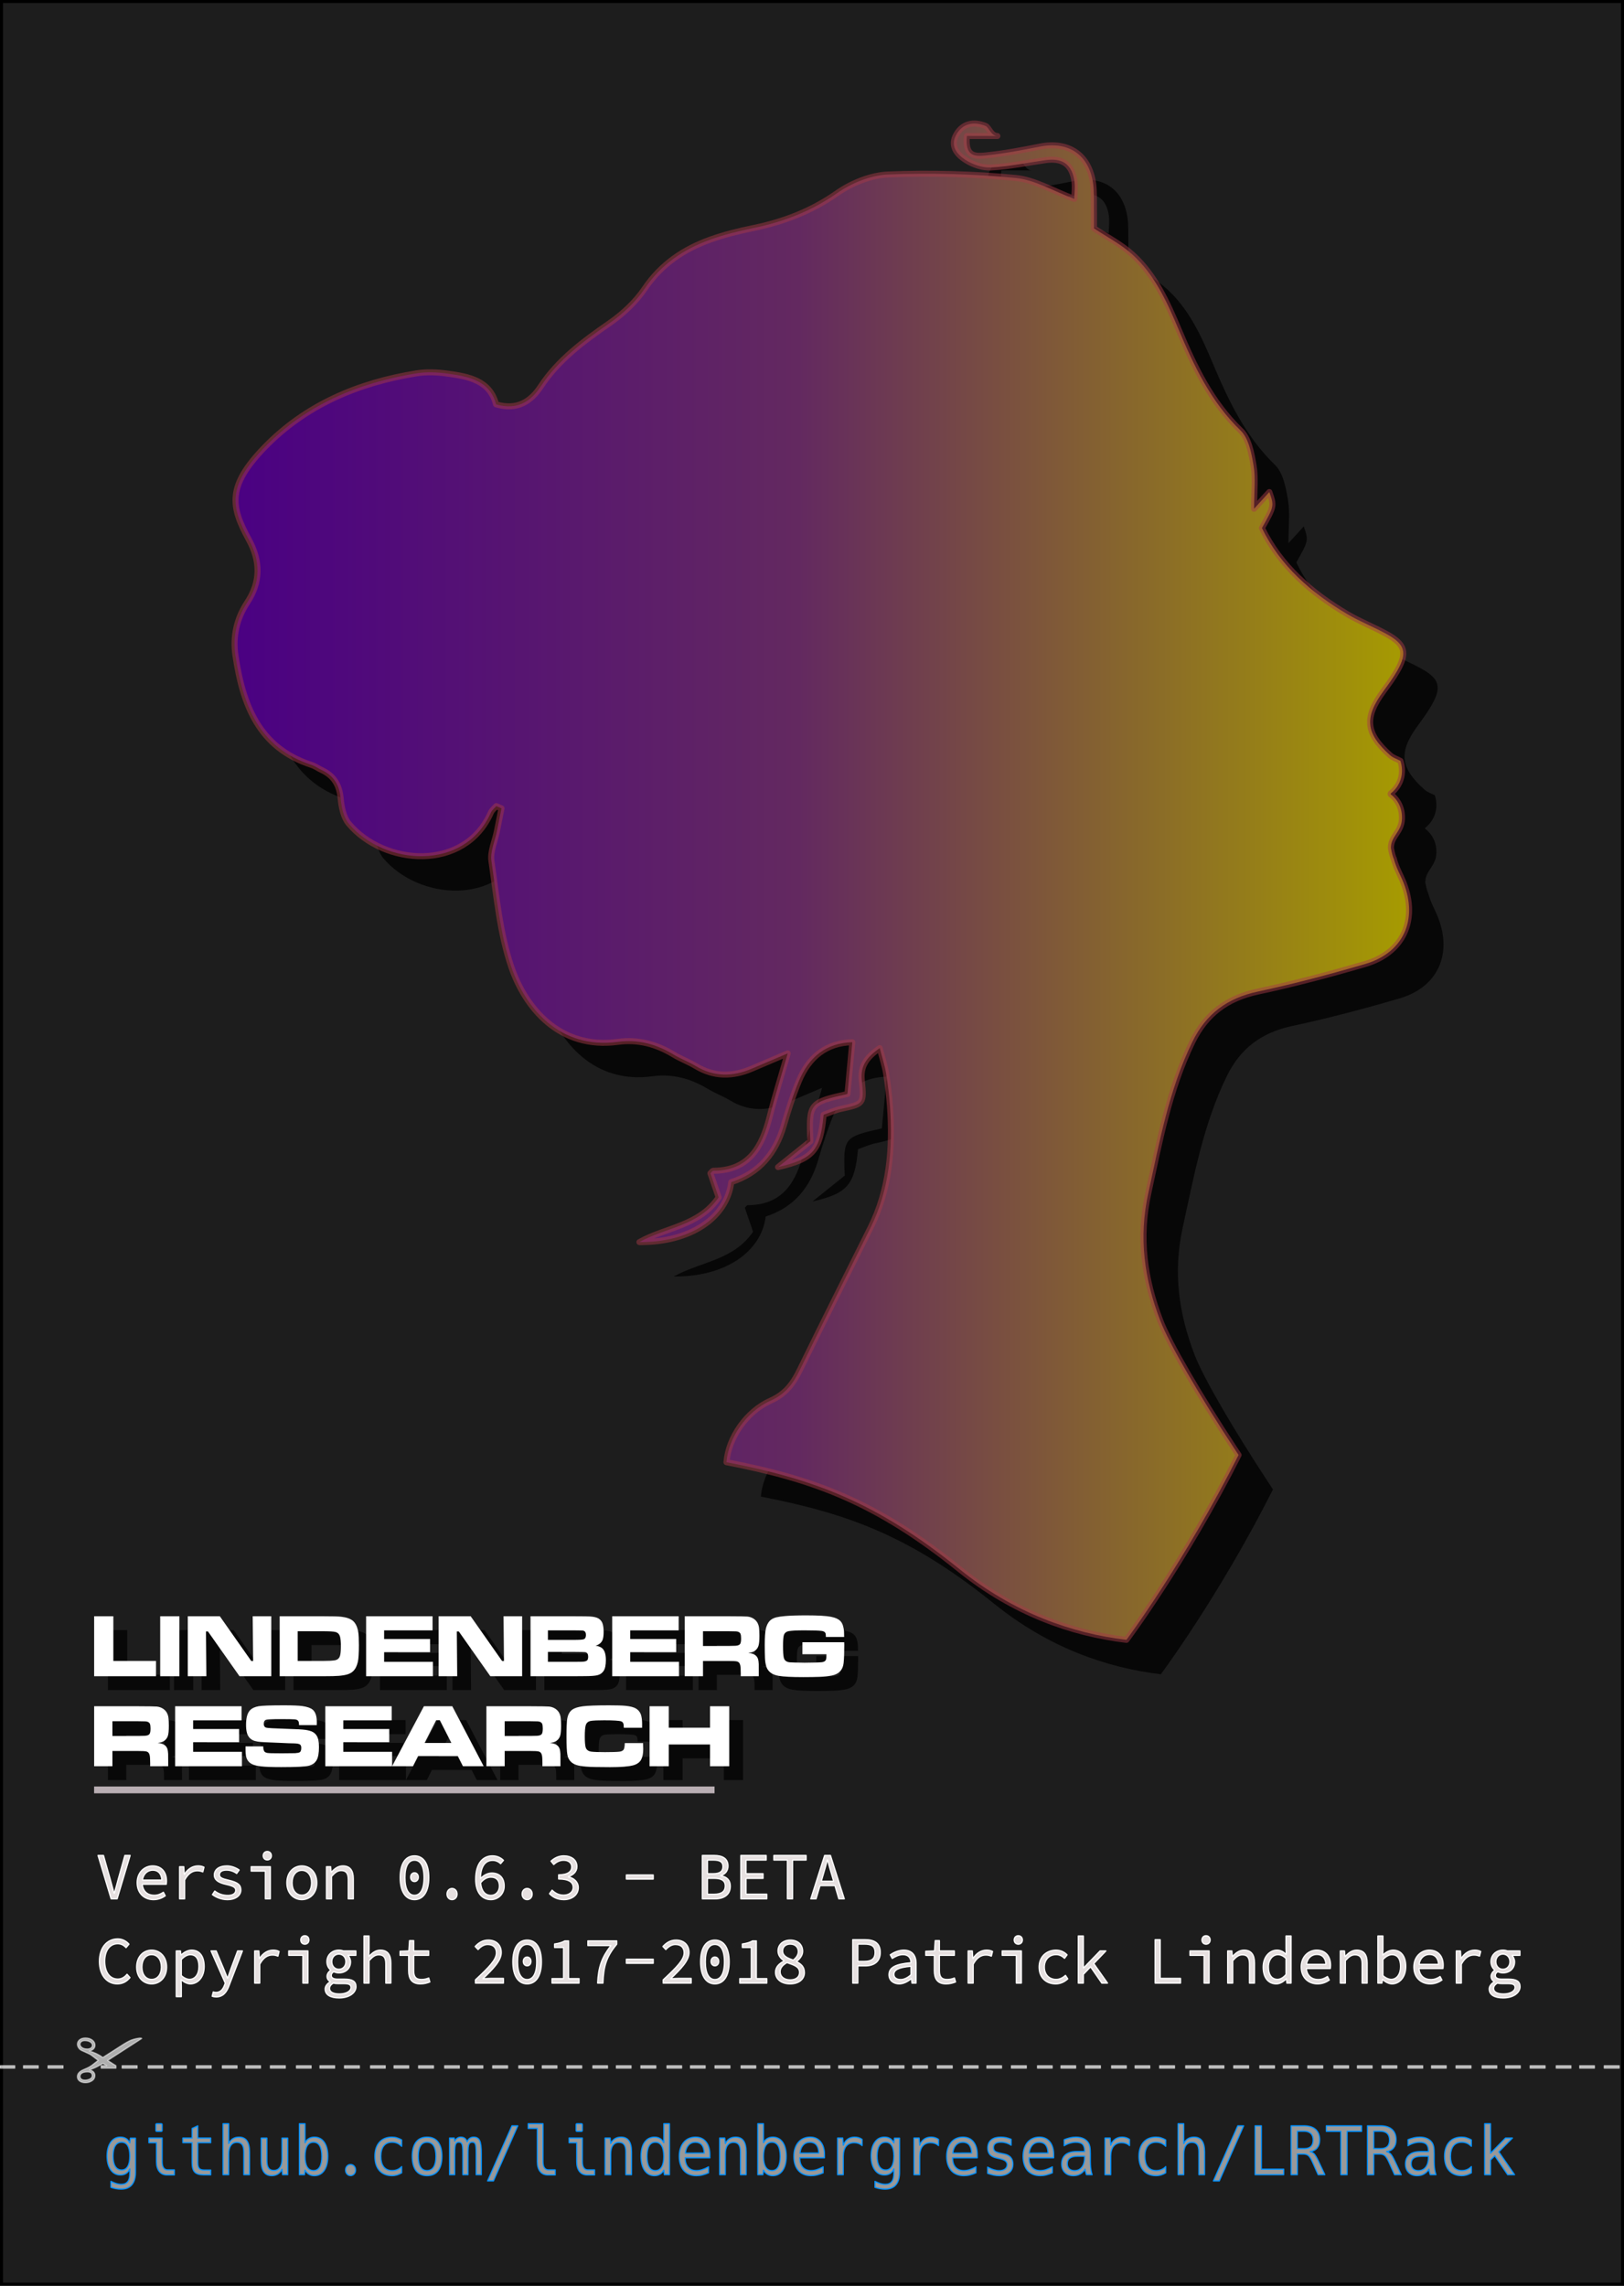 <?xml version="1.0" encoding="UTF-8" standalone="no"?>
<!DOCTYPE svg PUBLIC "-//W3C//DTD SVG 1.1//EN" "http://www.w3.org/Graphics/SVG/1.1/DTD/svg11.dtd">
<svg width="270px" height="380px" version="1.1" xmlns="http://www.w3.org/2000/svg" xmlns:xlink="http://www.w3.org/1999/xlink" xml:space="preserve" xmlns:serif="http://www.serif.com/" style="fill-rule:evenodd;clip-rule:evenodd;stroke-linejoin:round;stroke-miterlimit:1.414;">
    <rect width="100%" height="100%" fill="#808080" stroke="none"/>
    <rect x="0" y="0" width="270" height="380" style="fill:#1d1d1d;stroke:#000;stroke-width:1px;"/>
    <g transform="matrix(0.954,0,0,1.009,-16.636,-26.331)">
        <path d="M36.797,338.969l1.058,0l2.268,-7.155l-0.927,0l-1.145,3.861c-0.24,0.851 -0.425,1.527 -0.687,2.367l-0.044,0c-0.262,-0.84 -0.436,-1.516 -0.687,-2.367l-1.156,-3.861l-0.96,0l2.28,7.155Z" style="fill:#e6e0e0;fill-rule:nonzero;stroke:#fff;stroke-width:0.2px;stroke-linecap:square;stroke-linejoin:miter;stroke-miterlimit:10;"/>
        <path d="M44.191,339.1c0.851,0 1.527,-0.284 2.051,-0.633l-0.327,-0.589c-0.48,0.306 -0.982,0.502 -1.615,0.502c-1.101,0 -1.952,-0.611 -2.061,-1.81l4.177,0c0.022,-0.142 0.044,-0.339 0.044,-0.546c0,-1.494 -0.894,-2.486 -2.421,-2.486c-1.418,0 -2.705,1.047 -2.705,2.77c0,1.767 1.265,2.792 2.857,2.792Zm-0.13,-4.854c0.905,0 1.505,0.535 1.581,1.626l-3.381,0c0.164,-1.047 0.927,-1.626 1.8,-1.626Z" style="fill:#e6e0e0;fill-rule:nonzero;stroke:#fff;stroke-width:0.2px;stroke-linecap:square;stroke-linejoin:miter;stroke-miterlimit:10;"/>
        <path d="M48.729,338.969l0.894,0l0,-3.108c0.632,-1.102 1.385,-1.516 2.181,-1.516c0.415,0 0.611,0.054 0.982,0.185l0.207,-0.774c-0.327,-0.164 -0.654,-0.218 -1.047,-0.218c-0.982,0 -1.811,0.534 -2.367,1.385l-0.032,0l-0.077,-1.255l-0.741,0l0,5.301Z" style="fill:#e6e0e0;fill-rule:nonzero;stroke:#fff;stroke-width:0.2px;stroke-linecap:square;stroke-linejoin:miter;stroke-miterlimit:10;"/>
        <path d="M57.061,339.1c1.516,0 2.356,-0.72 2.356,-1.582c0,-0.807 -0.425,-1.254 -2.192,-1.636c-1.08,-0.229 -1.538,-0.425 -1.538,-0.883c0,-0.404 0.316,-0.763 1.221,-0.763c0.677,0 1.287,0.218 1.778,0.556l0.437,-0.578c-0.524,-0.36 -1.331,-0.676 -2.138,-0.676c-1.451,0 -2.203,0.654 -2.203,1.505c0,0.796 0.698,1.265 2.072,1.548c1.44,0.295 1.658,0.578 1.658,0.982c0,0.447 -0.447,0.829 -1.342,0.829c-0.981,0 -1.69,-0.284 -2.301,-0.72l-0.414,0.589c0.643,0.447 1.57,0.829 2.606,0.829Z" style="fill:#e6e0e0;fill-rule:nonzero;stroke:#fff;stroke-width:0.2px;stroke-linecap:square;stroke-linejoin:miter;stroke-miterlimit:10;"/>
        <path d="M63.671,338.969l0.894,0l0,-5.301l-3.359,0l0,0.731l2.465,0l0,4.57Zm0.349,-6.413c0.403,0 0.719,-0.273 0.719,-0.698c0,-0.415 -0.316,-0.698 -0.719,-0.698c-0.404,0 -0.72,0.283 -0.72,0.698c0,0.425 0.316,0.698 0.72,0.698Z" style="fill:#e6e0e0;fill-rule:nonzero;stroke:#fff;stroke-width:0.2px;stroke-linecap:square;stroke-linejoin:miter;stroke-miterlimit:10;"/>
        <path d="M70.04,339.1c1.396,0 2.618,-1.014 2.618,-2.77c0,-1.778 -1.222,-2.792 -2.618,-2.792c-1.396,0 -2.618,1.014 -2.618,2.792c0,1.756 1.222,2.77 2.618,2.77Zm0,-0.742c-1.014,0 -1.69,-0.818 -1.69,-2.028c0,-1.222 0.676,-2.051 1.69,-2.051c1.014,0 1.691,0.829 1.691,2.051c0,1.21 -0.677,2.028 -1.691,2.028Z" style="fill:#e6e0e0;fill-rule:nonzero;stroke:#fff;stroke-width:0.2px;stroke-linecap:square;stroke-linejoin:miter;stroke-miterlimit:10;"/>
        <path d="M74.326,338.969l0.895,0l0,-3.697c0.621,-0.644 1.047,-0.96 1.679,-0.96c0.873,0 1.222,0.48 1.222,1.483l0,3.174l0.894,0l0,-3.294c0,-1.396 -0.578,-2.137 -1.832,-2.137c-0.829,0 -1.44,0.447 -1.996,1.036l-0.044,0l-0.076,-0.906l-0.742,0l0,5.301Z" style="fill:#e6e0e0;fill-rule:nonzero;stroke:#fff;stroke-width:0.2px;stroke-linecap:square;stroke-linejoin:miter;stroke-miterlimit:10;"/>
        <path d="M89.672,339.1c1.549,0 2.498,-1.32 2.498,-3.632c0,-2.334 -0.949,-3.588 -2.498,-3.588c-1.549,0 -2.498,1.254 -2.498,3.588c0,2.312 0.949,3.632 2.498,3.632Zm0,-0.72c-0.971,0 -1.658,-0.916 -1.658,-2.912c0,-2.007 0.687,-2.868 1.658,-2.868c0.971,0 1.658,0.861 1.658,2.868c0,1.996 -0.687,2.912 -1.658,2.912Zm0,-2.258c0.36,0 0.676,-0.272 0.676,-0.73c0,-0.448 -0.316,-0.72 -0.676,-0.72c-0.36,0 -0.676,0.272 -0.676,0.72c0,0.458 0.316,0.73 0.676,0.73Z" style="fill:#e6e0e0;fill-rule:nonzero;stroke:#fff;stroke-width:0.2px;stroke-linecap:square;stroke-linejoin:miter;stroke-miterlimit:10;"/>
        <path d="M96.216,339.1c0.491,0 0.883,-0.371 0.883,-0.916c0,-0.556 -0.392,-0.927 -0.883,-0.927c-0.491,0 -0.884,0.371 -0.884,0.927c0,0.545 0.393,0.916 0.884,0.916Z" style="fill:#e6e0e0;fill-rule:nonzero;stroke:#fff;stroke-width:0.2px;stroke-linecap:square;stroke-linejoin:miter;stroke-miterlimit:10;"/>
        <path d="M102.989,339.1c1.243,0 2.323,-0.905 2.323,-2.236c0,-1.429 -0.883,-2.149 -2.17,-2.149c-0.698,0 -1.407,0.349 -1.974,0.906c0.043,-2.236 1.014,-2.989 2.126,-2.989c0.524,0 1.026,0.208 1.385,0.546l0.502,-0.557c-0.458,-0.425 -1.091,-0.741 -1.941,-0.741c-1.516,0 -2.912,1.079 -2.912,3.872c0,2.235 1.145,3.348 2.661,3.348Zm0,-0.709c-1.014,0 -1.658,-0.72 -1.789,-2.061c0.556,-0.666 1.222,-0.938 1.778,-0.938c0.96,0 1.483,0.523 1.483,1.472c0,0.916 -0.643,1.527 -1.472,1.527Z" style="fill:#e6e0e0;fill-rule:nonzero;stroke:#fff;stroke-width:0.2px;stroke-linecap:square;stroke-linejoin:miter;stroke-miterlimit:10;"/>
        <path d="M109.304,339.1c0.491,0 0.883,-0.371 0.883,-0.916c0,-0.556 -0.392,-0.927 -0.883,-0.927c-0.491,0 -0.884,0.371 -0.884,0.927c0,0.545 0.393,0.916 0.884,0.916Z" style="fill:#e6e0e0;fill-rule:nonzero;stroke:#fff;stroke-width:0.2px;stroke-linecap:square;stroke-linejoin:miter;stroke-miterlimit:10;"/>
        <path d="M115.706,339.1c1.385,0 2.519,-0.753 2.519,-1.985c0,-0.96 -0.796,-1.571 -1.723,-1.767l0,-0.044c0.862,-0.283 1.483,-0.818 1.483,-1.657c0,-1.124 -0.992,-1.767 -2.301,-1.767c-0.894,0 -1.647,0.371 -2.225,0.872l0.48,0.567c0.458,-0.414 1.058,-0.709 1.712,-0.709c0.851,0 1.418,0.426 1.418,1.102c0,0.731 -0.632,1.298 -2.279,1.298l0,0.687c1.832,0 2.53,0.556 2.53,1.385c0,0.775 -0.72,1.276 -1.669,1.276c-0.894,0 -1.537,-0.392 -1.995,-0.829l-0.459,0.589c0.513,0.513 1.309,0.982 2.509,0.982Z" style="fill:#e6e0e0;fill-rule:nonzero;stroke:#fff;stroke-width:0.2px;stroke-linecap:square;stroke-linejoin:miter;stroke-miterlimit:10;"/>
        <rect x="126.591" y="335.032" width="4.69" height="0.676" style="fill:#e6e0e0;fill-rule:nonzero;stroke:#fff;stroke-width:0.2px;stroke-linecap:square;stroke-linejoin:miter;stroke-miterlimit:10;"/>
        <path d="M139.831,338.969l2.193,0c1.603,0 2.694,-0.687 2.694,-2.094c0,-0.982 -0.611,-1.549 -1.658,-1.712l0,-0.044c0.851,-0.218 1.254,-0.851 1.254,-1.56c0,-1.254 -0.992,-1.745 -2.454,-1.745l-2.029,0l0,7.155Zm0.906,-4.144l0,-2.247l1.014,0c1.102,0 1.669,0.283 1.669,1.058c0,0.796 -0.491,1.189 -1.713,1.189l-0.97,0Zm0,3.381l0,-2.618l1.156,0c1.254,0 1.93,0.36 1.93,1.243c0,0.971 -0.709,1.375 -1.93,1.375l-1.156,0Z" style="fill:#e6e0e0;fill-rule:nonzero;stroke:#fff;stroke-width:0.2px;stroke-linecap:square;stroke-linejoin:miter;stroke-miterlimit:10;"/>
        <path d="M146.539,338.969l4.537,0l0,-0.774l-3.621,0l0,-2.596l2.967,0l0,-0.774l-2.967,0l0,-2.247l3.512,0l0,-0.764l-4.428,0l0,7.155Z" style="fill:#e6e0e0;fill-rule:nonzero;stroke:#fff;stroke-width:0.2px;stroke-linecap:square;stroke-linejoin:miter;stroke-miterlimit:10;"/>
        <path d="M154.654,338.969l0.916,0l0,-6.391l2.355,0l0,-0.764l-5.627,0l0,0.764l2.356,0l0,6.391Z" style="fill:#e6e0e0;fill-rule:nonzero;stroke:#fff;stroke-width:0.2px;stroke-linecap:square;stroke-linejoin:miter;stroke-miterlimit:10;"/>
        <path d="M160.914,334.966c0.251,-0.796 0.48,-1.581 0.709,-2.41l0.043,0c0.219,0.829 0.459,1.614 0.709,2.41l0.338,1.091l-2.137,0l0.338,-1.091Zm-2.181,4.003l0.927,0l0.687,-2.181l2.596,0l0.676,2.181l0.96,0l-2.411,-7.155l-1.025,0l-2.41,7.155Z" style="fill:#e6e0e0;fill-rule:nonzero;stroke:#fff;stroke-width:0.2px;stroke-linecap:square;stroke-linejoin:miter;stroke-miterlimit:10;"/>
        <path d="M37.876,352.981c0.949,0 1.647,-0.382 2.215,-1.036l-0.513,-0.556c-0.458,0.512 -0.96,0.796 -1.614,0.796c-1.375,0 -2.269,-1.134 -2.269,-2.934c0,-1.778 0.894,-2.89 2.269,-2.89c0.6,0 1.069,0.261 1.439,0.654l0.513,-0.578c-0.414,-0.458 -1.102,-0.872 -1.952,-0.872c-1.865,0 -3.207,1.406 -3.207,3.708c0,2.334 1.353,3.708 3.119,3.708Z" style="fill:#e6e0e0;fill-rule:nonzero;stroke:#fff;stroke-width:0.2px;stroke-linecap:square;stroke-linejoin:miter;stroke-miterlimit:10;"/>
        <path d="M43.864,352.981c1.396,0 2.618,-1.014 2.618,-2.77c0,-1.778 -1.222,-2.792 -2.618,-2.792c-1.396,0 -2.617,1.014 -2.617,2.792c0,1.756 1.221,2.77 2.617,2.77Zm0,-0.742c-1.014,0 -1.69,-0.818 -1.69,-2.028c0,-1.222 0.676,-2.051 1.69,-2.051c1.015,0 1.691,0.829 1.691,2.051c0,1.21 -0.676,2.028 -1.691,2.028Z" style="fill:#e6e0e0;fill-rule:nonzero;stroke:#fff;stroke-width:0.2px;stroke-linecap:square;stroke-linejoin:miter;stroke-miterlimit:10;"/>
        <path d="M48.15,355.086l0.895,0l0,-1.789l-0.044,-1.003l0.033,0c0.469,0.436 1.091,0.687 1.581,0.687c1.276,0 2.411,-1.058 2.411,-2.857c0,-1.647 -0.764,-2.705 -2.192,-2.705c-0.655,0 -1.342,0.338 -1.833,0.807l-0.033,0l-0.076,-0.676l-0.742,0l0,7.536Zm2.313,-2.858c-0.36,0 -0.916,-0.174 -1.418,-0.621l0,-2.64c0.545,-0.545 1.09,-0.796 1.559,-0.796c1.058,0 1.495,0.786 1.495,1.953c0,1.308 -0.687,2.104 -1.636,2.104Z" style="fill:#e6e0e0;fill-rule:nonzero;stroke:#fff;stroke-width:0.2px;stroke-linecap:square;stroke-linejoin:miter;stroke-miterlimit:10;"/>
        <path d="M55.109,355.13c1.2,0 1.854,-0.797 2.247,-1.844l2.334,-5.736l-0.851,0l-1.156,2.933c-0.175,0.48 -0.382,1.037 -0.567,1.538l-0.044,0c-0.218,-0.512 -0.447,-1.069 -0.654,-1.538l-1.298,-2.933l-0.905,0l2.475,5.311l-0.163,0.393c-0.262,0.654 -0.709,1.134 -1.451,1.134c-0.163,0 -0.338,-0.033 -0.48,-0.076l-0.185,0.709c0.185,0.065 0.447,0.109 0.698,0.109Z" style="fill:#e6e0e0;fill-rule:nonzero;stroke:#fff;stroke-width:0.2px;stroke-linecap:square;stroke-linejoin:miter;stroke-miterlimit:10;"/>
        <path d="M61.816,352.85l0.895,0l0,-3.108c0.632,-1.102 1.385,-1.516 2.181,-1.516c0.415,0 0.611,0.054 0.982,0.185l0.207,-0.774c-0.327,-0.164 -0.654,-0.218 -1.047,-0.218c-0.982,0 -1.811,0.534 -2.367,1.385l-0.033,0l-0.076,-1.254l-0.742,0l0,5.3Z" style="fill:#e6e0e0;fill-rule:nonzero;stroke:#fff;stroke-width:0.2px;stroke-linecap:square;stroke-linejoin:miter;stroke-miterlimit:10;"/>
        <path d="M70.215,352.85l0.894,0l0,-5.3l-3.359,0l0,0.73l2.465,0l0,4.57Zm0.349,-6.413c0.403,0 0.719,-0.273 0.719,-0.698c0,-0.414 -0.316,-0.698 -0.719,-0.698c-0.404,0 -0.72,0.284 -0.72,0.698c0,0.425 0.316,0.698 0.72,0.698Z" style="fill:#e6e0e0;fill-rule:nonzero;stroke:#fff;stroke-width:0.2px;stroke-linecap:square;stroke-linejoin:miter;stroke-miterlimit:10;"/>
        <path d="M76.54,355.293c1.8,0 2.945,-0.861 2.945,-1.854c0,-0.894 -0.654,-1.243 -2.018,-1.243l-1.188,0c-0.698,0 -1.102,-0.197 -1.102,-0.611c0,-0.251 0.153,-0.447 0.415,-0.611c0.294,0.131 0.621,0.197 0.894,0.197c1.145,0 2.05,-0.688 2.05,-1.822c0,-0.425 -0.207,-0.818 -0.447,-1.069l1.374,0l0,-0.73l-2.192,0c-0.229,-0.088 -0.48,-0.131 -0.785,-0.131c-1.124,0 -2.083,0.741 -2.083,1.897c0,0.633 0.294,1.102 0.654,1.375l0,0.043c-0.403,0.273 -0.632,0.655 -0.632,0.993c0,0.447 0.261,0.72 0.545,0.872l0,0.044c-0.567,0.327 -0.873,0.752 -0.873,1.178c0,0.938 0.895,1.472 2.443,1.472Zm-0.054,-4.722c-0.665,0 -1.222,-0.491 -1.222,-1.255c0,-0.741 0.557,-1.243 1.222,-1.243c0.676,0 1.221,0.502 1.221,1.243c0,0.764 -0.545,1.255 -1.221,1.255Zm0.12,4.068c-1.134,0 -1.734,-0.349 -1.734,-0.905c0,-0.306 0.174,-0.611 0.676,-0.884c0.229,0.066 0.502,0.087 0.807,0.087l1.036,0c0.807,0 1.211,0.142 1.211,0.644c0,0.545 -0.764,1.058 -1.996,1.058Z" style="fill:#e6e0e0;fill-rule:nonzero;stroke:#fff;stroke-width:0.2px;stroke-linecap:square;stroke-linejoin:miter;stroke-miterlimit:10;"/>
        <path d="M80.87,352.85l0.895,0l0,-3.697c0.621,-0.644 1.047,-0.96 1.679,-0.96c0.873,0 1.222,0.48 1.222,1.483l0,3.174l0.894,0l0,-3.294c0,-1.396 -0.578,-2.137 -1.832,-2.137c-0.829,0 -1.44,0.447 -1.985,1.036l-0.033,0l0.055,-1.254l0,-2.116l-0.895,0l0,7.765Z" style="fill:#e6e0e0;fill-rule:nonzero;stroke:#fff;stroke-width:0.2px;stroke-linecap:square;stroke-linejoin:miter;stroke-miterlimit:10;"/>
        <path d="M90.697,352.981c0.665,0 1.178,-0.142 1.658,-0.316l-0.196,-0.655c-0.382,0.142 -0.775,0.24 -1.276,0.24c-1.026,0 -1.342,-0.501 -1.342,-1.45l0,-2.52l2.607,0l0,-0.73l-2.607,0l0,-1.702l-0.742,0l-0.12,1.702l-1.526,0.054l0,0.676l1.494,0l0,2.509c0,1.309 0.501,2.192 2.05,2.192Z" style="fill:#e6e0e0;fill-rule:nonzero;stroke:#fff;stroke-width:0.2px;stroke-linecap:square;stroke-linejoin:miter;stroke-miterlimit:10;"/>
        <path d="M100.284,352.85l4.897,0l0,-0.774l-2.29,0c-0.415,0 -0.862,0.033 -1.298,0.065c1.898,-1.723 3.206,-3.021 3.206,-4.33c0,-1.232 -0.872,-2.05 -2.268,-2.05c-0.982,0 -1.669,0.425 -2.291,1.058l0.513,0.512c0.447,-0.469 1.014,-0.839 1.669,-0.839c1.025,0 1.516,0.567 1.516,1.363c0,1.156 -1.298,2.378 -3.654,4.461l0,0.534Z" style="fill:#e6e0e0;fill-rule:nonzero;stroke:#fff;stroke-width:0.2px;stroke-linecap:square;stroke-linejoin:miter;stroke-miterlimit:10;"/>
        <path d="M109.304,352.981c1.549,0 2.497,-1.32 2.497,-3.632c0,-2.334 -0.948,-3.588 -2.497,-3.588c-1.549,0 -2.498,1.254 -2.498,3.588c0,2.312 0.949,3.632 2.498,3.632Zm0,-0.72c-0.971,0 -1.658,-0.916 -1.658,-2.912c0,-2.007 0.687,-2.868 1.658,-2.868c0.971,0 1.658,0.861 1.658,2.868c0,1.996 -0.687,2.912 -1.658,2.912Zm0,-2.257c0.36,0 0.676,-0.273 0.676,-0.731c0,-0.447 -0.316,-0.72 -0.676,-0.72c-0.36,0 -0.676,0.273 -0.676,0.72c0,0.458 0.316,0.731 0.676,0.731Z" style="fill:#e6e0e0;fill-rule:nonzero;stroke:#fff;stroke-width:0.2px;stroke-linecap:square;stroke-linejoin:miter;stroke-miterlimit:10;"/>
        <path d="M113.634,352.85l4.722,0l0,-0.741l-1.821,0l0,-6.217l-0.665,0c-0.448,0.24 -0.971,0.403 -1.789,0.512l0,0.578l1.56,0l0,5.127l-2.007,0l0,0.741Z" style="fill:#e6e0e0;fill-rule:nonzero;stroke:#fff;stroke-width:0.2px;stroke-linecap:square;stroke-linejoin:miter;stroke-miterlimit:10;"/>
        <path d="M121.585,352.85l0.938,0c0.098,-2.726 0.556,-4.297 2.399,-6.402l0,-0.556l-5.039,0l0,0.774l4.014,0c-1.592,1.952 -2.192,3.545 -2.312,6.184Z" style="fill:#e6e0e0;fill-rule:nonzero;stroke:#fff;stroke-width:0.2px;stroke-linecap:square;stroke-linejoin:miter;stroke-miterlimit:10;"/>
        <rect x="126.591" y="348.913" width="4.69" height="0.676" style="fill:#e6e0e0;fill-rule:nonzero;stroke:#fff;stroke-width:0.2px;stroke-linecap:square;stroke-linejoin:miter;stroke-miterlimit:10;"/>
        <path d="M133.004,352.85l4.897,0l0,-0.774l-2.29,0c-0.415,0 -0.862,0.033 -1.298,0.065c1.897,-1.723 3.206,-3.021 3.206,-4.33c0,-1.232 -0.872,-2.05 -2.268,-2.05c-0.982,0 -1.669,0.425 -2.291,1.058l0.513,0.512c0.447,-0.469 1.014,-0.839 1.669,-0.839c1.025,0 1.516,0.567 1.516,1.363c0,1.156 -1.298,2.378 -3.654,4.461l0,0.534Z" style="fill:#e6e0e0;fill-rule:nonzero;stroke:#fff;stroke-width:0.2px;stroke-linecap:square;stroke-linejoin:miter;stroke-miterlimit:10;"/>
        <path d="M142.024,352.981c1.548,0 2.497,-1.32 2.497,-3.632c0,-2.334 -0.949,-3.588 -2.497,-3.588c-1.549,0 -2.498,1.254 -2.498,3.588c0,2.312 0.949,3.632 2.498,3.632Zm0,-0.72c-0.971,0 -1.658,-0.916 -1.658,-2.912c0,-2.007 0.687,-2.868 1.658,-2.868c0.97,0 1.657,0.861 1.657,2.868c0,1.996 -0.687,2.912 -1.657,2.912Zm0,-2.257c0.36,0 0.676,-0.273 0.676,-0.731c0,-0.447 -0.316,-0.72 -0.676,-0.72c-0.36,0 -0.677,0.273 -0.677,0.72c0,0.458 0.317,0.731 0.677,0.731Z" style="fill:#e6e0e0;fill-rule:nonzero;stroke:#fff;stroke-width:0.2px;stroke-linecap:square;stroke-linejoin:miter;stroke-miterlimit:10;"/>
        <path d="M146.354,352.85l4.722,0l0,-0.741l-1.821,0l0,-6.217l-0.666,0c-0.447,0.24 -0.97,0.403 -1.788,0.512l0,0.578l1.559,0l0,5.127l-2.006,0l0,0.741Z" style="fill:#e6e0e0;fill-rule:nonzero;stroke:#fff;stroke-width:0.2px;stroke-linecap:square;stroke-linejoin:miter;stroke-miterlimit:10;"/>
        <path d="M155.133,352.981c1.593,0 2.498,-0.818 2.498,-1.854c0,-0.993 -0.6,-1.429 -1.363,-1.811l0,-0.043c0.578,-0.404 1.058,-1.004 1.058,-1.658c0,-1.08 -0.797,-1.854 -2.16,-1.854c-1.243,0 -2.148,0.72 -2.148,1.789c0,0.73 0.479,1.265 1.057,1.625l0,0.043c-0.741,0.349 -1.494,0.895 -1.494,1.854c0,1.102 0.982,1.909 2.552,1.909Zm0.546,-3.926c-1.036,-0.328 -1.843,-0.677 -1.843,-1.505c0,-0.677 0.534,-1.124 1.308,-1.124c0.916,0 1.407,0.545 1.407,1.233c0,0.512 -0.305,0.981 -0.872,1.396Zm-0.524,3.261c-1.069,0 -1.756,-0.556 -1.756,-1.331c0,-0.698 0.513,-1.145 1.189,-1.516c1.222,0.415 2.181,0.655 2.181,1.625c0,0.72 -0.578,1.222 -1.614,1.222Z" style="fill:#e6e0e0;fill-rule:nonzero;stroke:#fff;stroke-width:0.2px;stroke-linecap:square;stroke-linejoin:miter;stroke-miterlimit:10;"/>
        <path d="M166.04,352.85l0.905,0l0,-2.836l1.255,0c1.57,0 2.65,-0.708 2.65,-2.214c0,-1.57 -1.069,-2.105 -2.65,-2.105l-2.16,0l0,7.155Zm0.905,-3.577l0,-2.847l1.145,0c1.233,0 1.844,0.338 1.844,1.374c0,1.015 -0.589,1.473 -1.844,1.473l-1.145,0Z" style="fill:#e6e0e0;fill-rule:nonzero;stroke:#fff;stroke-width:0.2px;stroke-linecap:square;stroke-linejoin:miter;stroke-miterlimit:10;"/>
        <path d="M174.155,352.981c0.752,0 1.505,-0.393 2.094,-0.851l0.032,0l0.077,0.72l0.73,0l0,-3.25c0,-1.32 -0.698,-2.181 -2.148,-2.181c-0.927,0 -1.822,0.414 -2.356,0.763l0.349,0.611c0.491,-0.305 1.167,-0.633 1.854,-0.633c1.025,0 1.385,0.611 1.407,1.331c-2.737,0.218 -3.839,0.796 -3.839,1.985c0,0.949 0.807,1.505 1.8,1.505Zm0.239,-0.72c-0.61,0 -1.167,-0.251 -1.167,-0.851c0,-0.698 0.698,-1.145 2.967,-1.33l0,1.396c-0.6,0.502 -1.2,0.785 -1.8,0.785Z" style="fill:#e6e0e0;fill-rule:nonzero;stroke:#fff;stroke-width:0.2px;stroke-linecap:square;stroke-linejoin:miter;stroke-miterlimit:10;"/>
        <path d="M182.313,352.981c0.665,0 1.178,-0.142 1.657,-0.316l-0.196,-0.655c-0.382,0.142 -0.774,0.24 -1.276,0.24c-1.025,0 -1.341,-0.501 -1.341,-1.45l0,-2.52l2.606,0l0,-0.73l-2.606,0l0,-1.702l-0.742,0l-0.12,1.702l-1.527,0.054l0,0.676l1.494,0l0,2.509c0,1.309 0.502,2.192 2.051,2.192Z" style="fill:#e6e0e0;fill-rule:nonzero;stroke:#fff;stroke-width:0.2px;stroke-linecap:square;stroke-linejoin:miter;stroke-miterlimit:10;"/>
        <path d="M186.152,352.85l0.894,0l0,-3.108c0.633,-1.102 1.385,-1.516 2.181,-1.516c0.415,0 0.611,0.054 0.982,0.185l0.207,-0.774c-0.327,-0.164 -0.654,-0.218 -1.047,-0.218c-0.981,0 -1.81,0.534 -2.366,1.385l-0.033,0l-0.077,-1.254l-0.741,0l0,5.3Z" style="fill:#e6e0e0;fill-rule:nonzero;stroke:#fff;stroke-width:0.2px;stroke-linecap:square;stroke-linejoin:miter;stroke-miterlimit:10;"/>
        <path d="M194.55,352.85l0.894,0l0,-5.3l-3.359,0l0,0.73l2.465,0l0,4.57Zm0.349,-6.413c0.403,0 0.72,-0.273 0.72,-0.698c0,-0.414 -0.317,-0.698 -0.72,-0.698c-0.404,0 -0.72,0.284 -0.72,0.698c0,0.425 0.316,0.698 0.72,0.698Z" style="fill:#e6e0e0;fill-rule:nonzero;stroke:#fff;stroke-width:0.2px;stroke-linecap:square;stroke-linejoin:miter;stroke-miterlimit:10;"/>
        <path d="M201.421,352.981c0.785,0 1.516,-0.305 2.105,-0.829l-0.404,-0.578c-0.436,0.371 -0.981,0.665 -1.636,0.665c-1.221,0 -2.039,-0.818 -2.039,-2.028c0,-1.222 0.84,-2.051 2.061,-2.051c0.557,0 1.015,0.229 1.451,0.611l0.447,-0.578c-0.436,-0.425 -1.069,-0.774 -1.93,-0.774c-1.604,0 -2.956,1.014 -2.956,2.792c0,1.756 1.243,2.77 2.901,2.77Z" style="fill:#e6e0e0;fill-rule:nonzero;stroke:#fff;stroke-width:0.2px;stroke-linecap:square;stroke-linejoin:miter;stroke-miterlimit:10;"/>
        <path d="M205.347,352.85l0.895,0l0,-1.44l1.254,-1.232l1.952,2.672l1.004,0l-2.4,-3.217l2.116,-2.083l-1.025,0l-2.858,2.792l-0.043,0l0,-5.257l-0.895,0l0,7.765Z" style="fill:#e6e0e0;fill-rule:nonzero;stroke:#fff;stroke-width:0.2px;stroke-linecap:square;stroke-linejoin:miter;stroke-miterlimit:10;"/>
        <path d="M218.741,352.85l4.439,0l0,-0.774l-3.545,0l0,-6.381l-0.894,0l0,7.155Z" style="fill:#e6e0e0;fill-rule:nonzero;stroke:#fff;stroke-width:0.2px;stroke-linecap:square;stroke-linejoin:miter;stroke-miterlimit:10;"/>
        <path d="M227.27,352.85l0.894,0l0,-5.3l-3.359,0l0,0.73l2.465,0l0,4.57Zm0.349,-6.413c0.403,0 0.72,-0.273 0.72,-0.698c0,-0.414 -0.317,-0.698 -0.72,-0.698c-0.404,0 -0.72,0.284 -0.72,0.698c0,0.425 0.316,0.698 0.72,0.698Z" style="fill:#e6e0e0;fill-rule:nonzero;stroke:#fff;stroke-width:0.2px;stroke-linecap:square;stroke-linejoin:miter;stroke-miterlimit:10;"/>
        <path d="M231.382,352.85l0.894,0l0,-3.697c0.622,-0.644 1.047,-0.96 1.679,-0.96c0.873,0 1.222,0.48 1.222,1.483l0,3.174l0.894,0l0,-3.294c0,-1.396 -0.578,-2.137 -1.832,-2.137c-0.829,0 -1.44,0.447 -1.996,1.036l-0.043,0l-0.077,-0.905l-0.741,0l0,5.3Z" style="fill:#e6e0e0;fill-rule:nonzero;stroke:#fff;stroke-width:0.2px;stroke-linecap:square;stroke-linejoin:miter;stroke-miterlimit:10;"/>
        <path d="M239.867,352.981c0.654,0 1.287,-0.382 1.723,-0.829l0.033,0l0.076,0.698l0.742,0l0,-7.765l-0.895,0l0,2.039l0.044,0.982l-0.033,0c-0.458,-0.436 -0.949,-0.687 -1.581,-0.687c-1.254,0 -2.41,1.069 -2.41,2.792c0,1.767 0.916,2.77 2.301,2.77Zm0.185,-0.753c-0.981,0 -1.559,-0.763 -1.559,-2.028c0,-1.211 0.741,-2.029 1.657,-2.029c0.458,0 0.917,0.175 1.396,0.622l0,2.639c-0.469,0.524 -0.97,0.796 -1.494,0.796Z" style="fill:#e6e0e0;fill-rule:nonzero;stroke:#fff;stroke-width:0.2px;stroke-linecap:square;stroke-linejoin:miter;stroke-miterlimit:10;"/>
        <path d="M247.054,352.981c0.851,0 1.527,-0.284 2.051,-0.633l-0.327,-0.588c-0.48,0.305 -0.982,0.501 -1.615,0.501c-1.101,0 -1.952,-0.611 -2.061,-1.81l4.177,0c0.022,-0.142 0.044,-0.338 0.044,-0.546c0,-1.494 -0.894,-2.486 -2.421,-2.486c-1.418,0 -2.705,1.047 -2.705,2.77c0,1.767 1.265,2.792 2.857,2.792Zm-0.131,-4.853c0.906,0 1.506,0.534 1.582,1.625l-3.381,0c0.163,-1.047 0.927,-1.625 1.799,-1.625Z" style="fill:#e6e0e0;fill-rule:nonzero;stroke:#fff;stroke-width:0.2px;stroke-linecap:square;stroke-linejoin:miter;stroke-miterlimit:10;"/>
        <path d="M251.013,352.85l0.895,0l0,-3.697c0.621,-0.644 1.047,-0.96 1.679,-0.96c0.873,0 1.222,0.48 1.222,1.483l0,3.174l0.894,0l0,-3.294c0,-1.396 -0.578,-2.137 -1.832,-2.137c-0.829,0 -1.44,0.447 -1.996,1.036l-0.044,0l-0.076,-0.905l-0.742,0l0,5.3Z" style="fill:#e6e0e0;fill-rule:nonzero;stroke:#fff;stroke-width:0.2px;stroke-linecap:square;stroke-linejoin:miter;stroke-miterlimit:10;"/>
        <path d="M260.033,352.981c1.265,0 2.4,-1.058 2.4,-2.868c0,-1.636 -0.775,-2.694 -2.204,-2.694c-0.621,0 -1.297,0.316 -1.777,0.807l-0.033,0l0.033,-1.025l0,-2.116l-0.895,0l0,7.765l0.72,0l0.077,-0.589l0.032,0c0.502,0.447 1.135,0.72 1.647,0.72Zm-0.142,-0.753c-0.381,0 -0.938,-0.174 -1.439,-0.621l0,-2.64c0.545,-0.545 1.09,-0.796 1.559,-0.796c1.058,0 1.495,0.786 1.495,1.953c0,1.308 -0.688,2.104 -1.615,2.104Z" style="fill:#e6e0e0;fill-rule:nonzero;stroke:#fff;stroke-width:0.2px;stroke-linecap:square;stroke-linejoin:miter;stroke-miterlimit:10;"/>
        <path d="M266.686,352.981c0.851,0 1.527,-0.284 2.051,-0.633l-0.328,-0.588c-0.479,0.305 -0.981,0.501 -1.614,0.501c-1.101,0 -1.952,-0.611 -2.061,-1.81l4.177,0c0.022,-0.142 0.044,-0.338 0.044,-0.546c0,-1.494 -0.895,-2.486 -2.421,-2.486c-1.418,0 -2.705,1.047 -2.705,2.77c0,1.767 1.265,2.792 2.857,2.792Zm-0.131,-4.853c0.906,0 1.505,0.534 1.582,1.625l-3.381,0c0.163,-1.047 0.927,-1.625 1.799,-1.625Z" style="fill:#e6e0e0;fill-rule:nonzero;stroke:#fff;stroke-width:0.2px;stroke-linecap:square;stroke-linejoin:miter;stroke-miterlimit:10;"/>
        <path d="M271.223,352.85l0.895,0l0,-3.108c0.632,-1.102 1.385,-1.516 2.181,-1.516c0.414,0 0.611,0.054 0.982,0.185l0.207,-0.774c-0.327,-0.164 -0.655,-0.218 -1.047,-0.218c-0.982,0 -1.811,0.534 -2.367,1.385l-0.033,0l-0.076,-1.254l-0.742,0l0,5.3Z" style="fill:#e6e0e0;fill-rule:nonzero;stroke:#fff;stroke-width:0.2px;stroke-linecap:square;stroke-linejoin:miter;stroke-miterlimit:10;"/>
        <path d="M279.403,355.293c1.8,0 2.945,-0.861 2.945,-1.854c0,-0.894 -0.654,-1.243 -2.018,-1.243l-1.188,0c-0.698,0 -1.102,-0.197 -1.102,-0.611c0,-0.251 0.153,-0.447 0.414,-0.611c0.295,0.131 0.622,0.197 0.895,0.197c1.145,0 2.05,-0.688 2.05,-1.822c0,-0.425 -0.207,-0.818 -0.447,-1.069l1.374,0l0,-0.73l-2.192,0c-0.229,-0.088 -0.48,-0.131 -0.785,-0.131c-1.124,0 -2.083,0.741 -2.083,1.897c0,0.633 0.294,1.102 0.654,1.375l0,0.043c-0.404,0.273 -0.633,0.655 -0.633,0.993c0,0.447 0.262,0.72 0.546,0.872l0,0.044c-0.567,0.327 -0.873,0.752 -0.873,1.178c0,0.938 0.895,1.472 2.443,1.472Zm-0.054,-4.722c-0.666,0 -1.222,-0.491 -1.222,-1.255c0,-0.741 0.556,-1.243 1.222,-1.243c0.676,0 1.221,0.502 1.221,1.243c0,0.764 -0.545,1.255 -1.221,1.255Zm0.12,4.068c-1.135,0 -1.734,-0.349 -1.734,-0.905c0,-0.306 0.174,-0.611 0.676,-0.884c0.229,0.066 0.502,0.087 0.807,0.087l1.036,0c0.807,0 1.211,0.142 1.211,0.644c0,0.545 -0.764,1.058 -1.996,1.058Z" style="fill:#e6e0e0;fill-rule:nonzero;stroke:#fff;stroke-width:0.2px;stroke-linecap:square;stroke-linejoin:miter;stroke-miterlimit:10;"/>
    </g>
    <g transform="matrix(1.064,0,0,1.125,-19.21,-19.79)">
        <path d="M36.958,341.099c-0.126,0 -0.252,-0.005 -0.378,-0.017c-0.126,-0.011 -0.256,-0.028 -0.392,-0.051c-0.132,-0.022 -0.264,-0.05 -0.394,-0.082c-0.131,-0.032 -0.268,-0.071 -0.41,-0.116l0,-0.881c0.159,0.074 0.311,0.139 0.458,0.193c0.147,0.055 0.282,0.101 0.404,0.136c0.252,0.071 0.496,0.107 0.731,0.107c0.239,0 0.442,-0.033 0.61,-0.097c0.168,-0.065 0.309,-0.165 0.421,-0.3c0.22,-0.259 0.33,-0.672 0.33,-1.24l0,-0.644c-0.139,0.3 -0.333,0.526 -0.581,0.678c-0.246,0.149 -0.543,0.223 -0.891,0.223c-0.636,0 -1.143,-0.254 -1.52,-0.76c-0.378,-0.507 -0.567,-1.185 -0.567,-2.034c0,-0.849 0.189,-1.528 0.567,-2.038c0.19,-0.255 0.41,-0.445 0.661,-0.571c0.25,-0.126 0.538,-0.189 0.864,-0.189c0.168,0 0.325,0.017 0.472,0.051c0.147,0.034 0.281,0.086 0.404,0.157c0.245,0.142 0.442,0.357 0.591,0.644l0.087,-0.702l0.803,0l0,5.054c0,0.811 -0.192,1.427 -0.576,1.85c-0.38,0.419 -0.945,0.629 -1.694,0.629Zm0.102,-2.832c0.419,0 0.737,-0.176 0.953,-0.528c0.217,-0.351 0.325,-0.86 0.325,-1.525c0,-0.671 -0.108,-1.179 -0.325,-1.525c-0.113,-0.184 -0.251,-0.316 -0.414,-0.397c-0.163,-0.08 -0.344,-0.121 -0.544,-0.121c-0.433,0 -0.764,0.173 -0.993,0.518c-0.229,0.346 -0.343,0.856 -0.343,1.53c0,0.662 0.116,1.169 0.348,1.52c0.232,0.352 0.563,0.528 0.993,0.528Z" style="fill:#999;fill-rule:nonzero;stroke:#0091ff;stroke-width:0.18px;stroke-linecap:square;stroke-linejoin:miter;stroke-miterlimit:10;"/>
        <path d="M42.55,332.564c-0.097,0 -0.146,-0.049 -0.146,-0.145l0,-0.838c0,-0.097 0.049,-0.145 0.146,-0.145l0.697,0c0.097,0 0.145,0.048 0.145,0.145l0,0.838c0,0.096 -0.048,0.145 -0.145,0.145l-0.697,0Zm1.626,6.444c-0.258,0 -0.489,-0.041 -0.694,-0.121c-0.205,-0.081 -0.385,-0.212 -0.54,-0.392c-0.294,-0.343 -0.441,-0.827 -0.441,-1.453l0,-2.798l-1.186,0l0,-0.697l2.077,0l0,3.495c0,0.404 0.074,0.705 0.223,0.905c0.077,0.107 0.17,0.184 0.278,0.233c0.108,0.048 0.232,0.073 0.371,0.073l1.04,0l0,0.755l-1.128,0Z" style="fill:#999;fill-rule:nonzero;stroke:#0091ff;stroke-width:0.18px;stroke-linecap:square;stroke-linejoin:miter;stroke-miterlimit:10;"/>
        <path d="M49.894,338.988c-0.665,0 -1.136,-0.134 -1.414,-0.401c-0.274,-0.265 -0.411,-0.727 -0.411,-1.385l0,-2.963l-1.448,0l0,-0.692l1.448,0l0,-1.419l0.891,-0.387l0,1.806l2.023,0l0,0.692l-2.023,0l0,2.963c0,0.397 0.075,0.676 0.227,0.837c0.149,0.159 0.413,0.238 0.794,0.238l1.002,0l0,0.711l-1.089,0Z" style="fill:#999;fill-rule:nonzero;stroke:#0091ff;stroke-width:0.18px;stroke-linecap:square;stroke-linejoin:miter;stroke-miterlimit:10;"/>
        <path d="M52.9,331.436l0.891,0l0,2.924c0.162,-0.313 0.376,-0.549 0.644,-0.707c0.268,-0.158 0.588,-0.237 0.959,-0.237c0.29,0 0.537,0.047 0.741,0.14c0.203,0.094 0.371,0.228 0.503,0.402c0.271,0.365 0.407,0.915 0.407,1.651l0,3.36l-0.896,0l0,-3.36c0,-0.487 -0.085,-0.846 -0.257,-1.075c-0.171,-0.229 -0.44,-0.343 -0.808,-0.343c-0.213,0 -0.398,0.037 -0.554,0.111c-0.157,0.074 -0.29,0.184 -0.4,0.329c-0.226,0.294 -0.339,0.718 -0.339,1.273l0,3.065l-0.891,0l0,-7.533Z" style="fill:#999;fill-rule:nonzero;stroke:#0091ff;stroke-width:0.18px;stroke-linecap:square;stroke-linejoin:miter;stroke-miterlimit:10;"/>
        <path d="M60.511,339.109c-0.552,0 -0.963,-0.182 -1.234,-0.547c-0.272,-0.361 -0.407,-0.91 -0.407,-1.646l0,-3.36l0.891,0l0,3.36c0,0.491 0.087,0.849 0.261,1.075c0.084,0.11 0.19,0.195 0.317,0.254c0.128,0.06 0.288,0.09 0.482,0.09c0.42,0 0.741,-0.149 0.963,-0.446c0.223,-0.293 0.334,-0.716 0.334,-1.268l0,-3.065l0.896,0l0,5.413l-0.808,0l-0.088,-0.813c-0.161,0.316 -0.376,0.553 -0.643,0.711c-0.275,0.162 -0.596,0.242 -0.964,0.242Z" style="fill:#999;fill-rule:nonzero;stroke:#0091ff;stroke-width:0.18px;stroke-linecap:square;stroke-linejoin:miter;stroke-miterlimit:10;"/>
        <path d="M67.168,339.109c-0.165,0 -0.315,-0.017 -0.45,-0.05c-0.136,-0.034 -0.27,-0.088 -0.402,-0.163c-0.249,-0.142 -0.447,-0.345 -0.596,-0.61l-0.087,0.683l-0.803,0l0,-7.533l0.89,0l0,2.803c0.139,-0.265 0.336,-0.468 0.591,-0.61c0.249,-0.142 0.541,-0.213 0.876,-0.213c0.31,0 0.595,0.061 0.855,0.184c0.26,0.123 0.485,0.31 0.675,0.562c0.187,0.251 0.328,0.553 0.421,0.905c0.094,0.352 0.141,0.747 0.141,1.186c0,0.884 -0.187,1.582 -0.562,2.091c-0.184,0.252 -0.405,0.443 -0.663,0.572c-0.258,0.129 -0.554,0.193 -0.886,0.193Zm-0.126,-0.755c0.429,0 0.752,-0.176 0.968,-0.528c0.22,-0.355 0.33,-0.876 0.33,-1.563c0,-0.688 -0.11,-1.209 -0.33,-1.564c-0.216,-0.352 -0.54,-0.528 -0.973,-0.528c-0.432,0 -0.76,0.176 -0.983,0.528c-0.222,0.355 -0.334,0.876 -0.334,1.564c0,0.687 0.112,1.207 0.334,1.559c0.223,0.355 0.552,0.532 0.988,0.532Z" style="fill:#999;fill-rule:nonzero;stroke:#0091ff;stroke-width:0.18px;stroke-linecap:square;stroke-linejoin:miter;stroke-miterlimit:10;"/>
        <path d="M72.832,339.1c-0.219,0 -0.405,-0.076 -0.556,-0.228c-0.152,-0.152 -0.228,-0.348 -0.228,-0.59c0,-0.243 0.076,-0.439 0.228,-0.591c0.151,-0.152 0.337,-0.228 0.556,-0.228c0.22,0 0.405,0.076 0.557,0.228c0.152,0.152 0.228,0.348 0.228,0.591c0,0.242 -0.076,0.438 -0.228,0.59c-0.152,0.152 -0.337,0.228 -0.557,0.228Z" style="fill:#999;fill-rule:nonzero;stroke:#0091ff;stroke-width:0.18px;stroke-linecap:square;stroke-linejoin:miter;stroke-miterlimit:10;"/>
        <path d="M79.281,339.109c-0.403,0 -0.771,-0.063 -1.101,-0.191c-0.331,-0.127 -0.613,-0.315 -0.845,-0.564c-0.236,-0.252 -0.413,-0.553 -0.53,-0.903c-0.118,-0.35 -0.177,-0.746 -0.177,-1.188c0,-0.462 0.062,-0.867 0.186,-1.215c0.125,-0.349 0.3,-0.643 0.526,-0.882c0.238,-0.251 0.522,-0.439 0.849,-0.564c0.328,-0.124 0.693,-0.186 1.097,-0.186c0.148,0 0.286,0.008 0.411,0.024c0.126,0.016 0.251,0.042 0.373,0.078c0.245,0.067 0.496,0.172 0.751,0.314l0,0.935c-0.12,-0.104 -0.238,-0.194 -0.354,-0.271c-0.116,-0.078 -0.234,-0.139 -0.353,-0.184c-0.242,-0.094 -0.51,-0.141 -0.804,-0.141c-0.562,0 -0.992,0.181 -1.293,0.542c-0.3,0.365 -0.45,0.88 -0.45,1.545c0,0.31 0.035,0.597 0.104,0.862c0.07,0.264 0.185,0.493 0.346,0.687c0.304,0.365 0.74,0.547 1.308,0.547c0.161,0 0.309,-0.013 0.443,-0.039c0.134,-0.025 0.257,-0.061 0.37,-0.106c0.145,-0.055 0.27,-0.119 0.375,-0.191c0.105,-0.073 0.208,-0.156 0.308,-0.25l0,0.925c-0.11,0.065 -0.23,0.124 -0.359,0.179c-0.129,0.055 -0.255,0.1 -0.377,0.136c-0.113,0.032 -0.237,0.057 -0.371,0.075c-0.134,0.018 -0.278,0.026 -0.433,0.026Z" style="fill:#999;fill-rule:nonzero;stroke:#0091ff;stroke-width:0.18px;stroke-linecap:square;stroke-linejoin:miter;stroke-miterlimit:10;"/>
        <path d="M84.786,339.109c-0.372,0 -0.702,-0.06 -0.99,-0.181c-0.289,-0.121 -0.534,-0.303 -0.734,-0.545c-0.203,-0.252 -0.353,-0.556 -0.45,-0.912c-0.097,-0.357 -0.145,-0.761 -0.145,-1.213c0,-0.917 0.198,-1.62 0.595,-2.111c0.397,-0.487 0.972,-0.731 1.724,-0.731c0.387,0 0.723,0.062 1.009,0.186c0.286,0.125 0.525,0.306 0.719,0.545c0.397,0.491 0.596,1.193 0.596,2.106c0,0.462 -0.05,0.871 -0.148,1.23c-0.099,0.358 -0.248,0.658 -0.448,0.9c-0.194,0.239 -0.435,0.42 -0.724,0.542c-0.289,0.123 -0.623,0.184 -1.004,0.184Zm0,-0.755c0.455,0 0.798,-0.177 1.031,-0.532c0.232,-0.352 0.348,-0.872 0.348,-1.559c0,-0.688 -0.116,-1.209 -0.348,-1.564c-0.233,-0.352 -0.576,-0.528 -1.031,-0.528c-0.452,0 -0.794,0.176 -1.027,0.528c-0.232,0.355 -0.348,0.876 -0.348,1.564c0,0.687 0.116,1.207 0.348,1.559c0.233,0.355 0.575,0.532 1.027,0.532Z" style="fill:#999;fill-rule:nonzero;stroke:#0091ff;stroke-width:0.18px;stroke-linecap:square;stroke-linejoin:miter;stroke-miterlimit:10;"/>
        <path d="M88.3,333.547l0.732,0l0.077,0.464c0.106,-0.193 0.24,-0.342 0.402,-0.445c0.158,-0.1 0.34,-0.15 0.547,-0.15c0.239,0 0.442,0.056 0.61,0.169c0.158,0.11 0.284,0.281 0.378,0.514c0.112,-0.236 0.253,-0.409 0.421,-0.518c0.168,-0.11 0.371,-0.165 0.61,-0.165c0.222,0 0.411,0.043 0.566,0.128c0.155,0.086 0.275,0.211 0.358,0.375c0.178,0.336 0.267,0.972 0.267,1.908l0,3.142l-0.814,0l0,-3.103c0,-0.207 -0.002,-0.388 -0.007,-0.543c-0.005,-0.154 -0.013,-0.289 -0.024,-0.404c-0.011,-0.114 -0.025,-0.211 -0.041,-0.29c-0.016,-0.079 -0.036,-0.143 -0.058,-0.191c-0.036,-0.084 -0.091,-0.151 -0.165,-0.201c-0.074,-0.05 -0.179,-0.075 -0.315,-0.075c-0.122,0 -0.226,0.023 -0.309,0.07c-0.084,0.047 -0.151,0.122 -0.199,0.225c-0.055,0.113 -0.094,0.28 -0.116,0.501c-0.023,0.221 -0.034,0.524 -0.034,0.908l0,3.103l-0.813,0l0,-3.103c0,-0.236 -0.004,-0.435 -0.01,-0.598c-0.007,-0.163 -0.016,-0.3 -0.029,-0.409c-0.013,-0.11 -0.028,-0.198 -0.046,-0.264c-0.018,-0.066 -0.036,-0.12 -0.056,-0.162c-0.042,-0.084 -0.102,-0.15 -0.181,-0.199c-0.079,-0.048 -0.182,-0.072 -0.308,-0.072c-0.135,0 -0.241,0.026 -0.317,0.079c-0.076,0.054 -0.133,0.124 -0.172,0.211c-0.022,0.048 -0.043,0.11 -0.06,0.184c-0.018,0.074 -0.033,0.167 -0.046,0.278c-0.013,0.112 -0.023,0.245 -0.029,0.4c-0.007,0.155 -0.01,0.339 -0.01,0.552l0,3.103l-0.809,0l0,-5.422Z" style="fill:#999;fill-rule:nonzero;stroke:#0091ff;stroke-width:0.18px;stroke-linecap:square;stroke-linejoin:miter;stroke-miterlimit:10;"/>
        <path d="M98.046,331.741l0.92,0l-3.805,8.148l-0.925,0l3.81,-8.148Z" style="fill:#999;fill-rule:nonzero;stroke:#0091ff;stroke-width:0.18px;stroke-linecap:square;stroke-linejoin:miter;stroke-miterlimit:10;"/>
        <path d="M103.686,339.008c-0.258,0 -0.489,-0.041 -0.694,-0.121c-0.205,-0.081 -0.385,-0.212 -0.54,-0.392c-0.294,-0.343 -0.441,-0.827 -0.441,-1.453l0,-4.909l-1.428,0l0,-0.697l2.319,0l0,5.606c0,0.404 0.074,0.705 0.223,0.905c0.077,0.107 0.17,0.184 0.278,0.233c0.108,0.048 0.232,0.073 0.37,0.073l1.041,0l0,0.755l-1.128,0Z" style="fill:#999;fill-rule:nonzero;stroke:#0091ff;stroke-width:0.18px;stroke-linecap:square;stroke-linejoin:miter;stroke-miterlimit:10;"/>
        <path d="M108.213,332.564c-0.097,0 -0.145,-0.049 -0.145,-0.145l0,-0.838c0,-0.097 0.048,-0.145 0.145,-0.145l0.697,0c0.097,0 0.145,0.048 0.145,0.145l0,0.838c0,0.096 -0.048,0.145 -0.145,0.145l-0.697,0Zm1.627,6.444c-0.259,0 -0.49,-0.041 -0.695,-0.121c-0.205,-0.081 -0.385,-0.212 -0.54,-0.392c-0.294,-0.343 -0.44,-0.827 -0.44,-1.453l0,-2.798l-1.187,0l0,-0.697l2.077,0l0,3.495c0,0.404 0.075,0.705 0.223,0.905c0.078,0.107 0.17,0.184 0.278,0.233c0.109,0.048 0.232,0.073 0.371,0.073l1.041,0l0,0.755l-1.128,0Z" style="fill:#999;fill-rule:nonzero;stroke:#0091ff;stroke-width:0.18px;stroke-linecap:square;stroke-linejoin:miter;stroke-miterlimit:10;"/>
        <path d="M112.594,333.547l0.804,0l0.087,0.813c0.162,-0.313 0.376,-0.549 0.644,-0.707c0.268,-0.158 0.588,-0.237 0.959,-0.237c0.29,0 0.537,0.047 0.74,0.14c0.204,0.094 0.372,0.228 0.504,0.402c0.271,0.365 0.407,0.915 0.407,1.651l0,3.36l-0.896,0l0,-3.36c0,-0.487 -0.086,-0.846 -0.257,-1.075c-0.171,-0.229 -0.44,-0.343 -0.808,-0.343c-0.213,0 -0.398,0.037 -0.554,0.111c-0.157,0.074 -0.29,0.184 -0.4,0.329c-0.226,0.294 -0.339,0.718 -0.339,1.273l0,3.065l-0.891,0l0,-5.422Z" style="fill:#999;fill-rule:nonzero;stroke:#0091ff;stroke-width:0.18px;stroke-linecap:square;stroke-linejoin:miter;stroke-miterlimit:10;"/>
        <path d="M120.326,339.109c-0.342,0 -0.642,-0.067 -0.9,-0.203c-0.259,-0.135 -0.475,-0.323 -0.649,-0.562c-0.187,-0.254 -0.328,-0.559 -0.421,-0.912c-0.094,-0.354 -0.141,-0.748 -0.141,-1.184c0,-0.429 0.046,-0.82 0.138,-1.174c0.092,-0.353 0.233,-0.656 0.424,-0.908c0.19,-0.251 0.418,-0.439 0.682,-0.564c0.265,-0.124 0.554,-0.186 0.867,-0.186c0.329,0 0.617,0.069 0.862,0.208c0.248,0.142 0.444,0.347 0.586,0.615l0,-2.803l0.89,0l0,7.533l-0.803,0l-0.087,-0.683c-0.075,0.129 -0.159,0.245 -0.252,0.347c-0.094,0.101 -0.207,0.189 -0.339,0.263c-0.245,0.142 -0.531,0.213 -0.857,0.213Zm0.126,-0.755c0.436,0 0.765,-0.177 0.988,-0.532c0.222,-0.352 0.334,-0.872 0.334,-1.559c0,-0.688 -0.112,-1.209 -0.334,-1.564c-0.104,-0.165 -0.236,-0.294 -0.397,-0.387c-0.162,-0.094 -0.357,-0.141 -0.586,-0.141c-0.433,0 -0.757,0.176 -0.973,0.528c-0.22,0.355 -0.33,0.876 -0.33,1.564c0,0.687 0.11,1.208 0.33,1.563c0.113,0.184 0.251,0.318 0.416,0.402c0.165,0.084 0.349,0.126 0.552,0.126Z" style="fill:#999;fill-rule:nonzero;stroke:#0091ff;stroke-width:0.18px;stroke-linecap:square;stroke-linejoin:miter;stroke-miterlimit:10;"/>
        <path d="M126.867,339.109c-0.417,0 -0.79,-0.063 -1.121,-0.191c-0.331,-0.127 -0.612,-0.315 -0.845,-0.564c-0.232,-0.248 -0.409,-0.548 -0.53,-0.898c-0.121,-0.35 -0.182,-0.746 -0.182,-1.188c0,-0.456 0.062,-0.855 0.184,-1.199c0.123,-0.343 0.293,-0.636 0.509,-0.878c0.235,-0.262 0.511,-0.456 0.828,-0.584c0.316,-0.127 0.656,-0.191 1.021,-0.191c0.362,0 0.679,0.06 0.951,0.179c0.273,0.12 0.506,0.292 0.7,0.518c0.194,0.226 0.341,0.5 0.443,0.821c0.102,0.321 0.153,0.688 0.153,1.101l0,0.436l-3.859,0l0,0.029c0,0.591 0.155,1.047 0.465,1.37c0.148,0.155 0.328,0.274 0.54,0.358c0.211,0.084 0.464,0.126 0.757,0.126c0.294,0 0.593,-0.045 0.896,-0.135c0.313,-0.094 0.644,-0.231 0.992,-0.412l0,0.886c-0.171,0.071 -0.337,0.132 -0.498,0.184c-0.162,0.052 -0.321,0.095 -0.48,0.131c-0.154,0.035 -0.309,0.061 -0.464,0.077c-0.155,0.016 -0.309,0.024 -0.46,0.024Zm1.22,-3.335c-0.007,-0.278 -0.043,-0.516 -0.109,-0.714c-0.066,-0.199 -0.153,-0.359 -0.259,-0.482c-0.116,-0.136 -0.26,-0.237 -0.431,-0.305c-0.171,-0.068 -0.363,-0.102 -0.576,-0.102c-0.436,0 -0.791,0.142 -1.065,0.426c-0.278,0.288 -0.442,0.681 -0.494,1.182l2.934,-0.005Z" style="fill:#999;fill-rule:nonzero;stroke:#0091ff;stroke-width:0.18px;stroke-linecap:square;stroke-linejoin:miter;stroke-miterlimit:10;"/>
        <path d="M130.503,333.547l0.803,0l0.087,0.813c0.162,-0.313 0.376,-0.549 0.644,-0.707c0.268,-0.158 0.588,-0.237 0.959,-0.237c0.29,0 0.537,0.047 0.741,0.14c0.203,0.094 0.371,0.228 0.503,0.402c0.271,0.365 0.407,0.915 0.407,1.651l0,3.36l-0.896,0l0,-3.36c0,-0.487 -0.085,-0.846 -0.256,-1.075c-0.172,-0.229 -0.441,-0.343 -0.809,-0.343c-0.213,0 -0.398,0.037 -0.554,0.111c-0.157,0.074 -0.29,0.184 -0.4,0.329c-0.226,0.294 -0.339,0.718 -0.339,1.273l0,3.065l-0.89,0l0,-5.422Z" style="fill:#999;fill-rule:nonzero;stroke:#0091ff;stroke-width:0.18px;stroke-linecap:square;stroke-linejoin:miter;stroke-miterlimit:10;"/>
        <path d="M138.801,339.109c-0.165,0 -0.315,-0.017 -0.451,-0.05c-0.135,-0.034 -0.269,-0.088 -0.401,-0.163c-0.249,-0.142 -0.447,-0.345 -0.596,-0.61l-0.087,0.683l-0.804,0l0,-7.533l0.891,0l0,2.803c0.139,-0.265 0.336,-0.468 0.591,-0.61c0.248,-0.142 0.54,-0.213 0.876,-0.213c0.31,0 0.595,0.061 0.855,0.184c0.259,0.123 0.484,0.31 0.675,0.562c0.187,0.251 0.328,0.553 0.421,0.905c0.094,0.352 0.141,0.747 0.141,1.186c0,0.884 -0.188,1.582 -0.562,2.091c-0.184,0.252 -0.405,0.443 -0.663,0.572c-0.259,0.129 -0.554,0.193 -0.886,0.193Zm-0.126,-0.755c0.429,0 0.752,-0.176 0.968,-0.528c0.22,-0.355 0.329,-0.876 0.329,-1.563c0,-0.688 -0.109,-1.209 -0.329,-1.564c-0.216,-0.352 -0.541,-0.528 -0.973,-0.528c-0.433,0 -0.76,0.176 -0.983,0.528c-0.223,0.355 -0.334,0.876 -0.334,1.564c0,0.687 0.111,1.207 0.334,1.559c0.223,0.355 0.552,0.532 0.988,0.532Z" style="fill:#999;fill-rule:nonzero;stroke:#0091ff;stroke-width:0.18px;stroke-linecap:square;stroke-linejoin:miter;stroke-miterlimit:10;"/>
        <path d="M144.775,339.109c-0.416,0 -0.79,-0.063 -1.121,-0.191c-0.331,-0.127 -0.612,-0.315 -0.845,-0.564c-0.232,-0.248 -0.409,-0.548 -0.53,-0.898c-0.121,-0.35 -0.181,-0.746 -0.181,-1.188c0,-0.456 0.061,-0.855 0.184,-1.199c0.122,-0.343 0.292,-0.636 0.508,-0.878c0.236,-0.262 0.512,-0.456 0.828,-0.584c0.316,-0.127 0.657,-0.191 1.021,-0.191c0.362,0 0.679,0.06 0.952,0.179c0.272,0.12 0.506,0.292 0.699,0.518c0.194,0.226 0.342,0.5 0.443,0.821c0.102,0.321 0.153,0.688 0.153,1.101l0,0.436l-3.859,0l0,0.029c0,0.591 0.155,1.047 0.465,1.37c0.148,0.155 0.328,0.274 0.54,0.358c0.211,0.084 0.464,0.126 0.757,0.126c0.294,0 0.593,-0.045 0.896,-0.135c0.313,-0.094 0.644,-0.231 0.993,-0.412l0,0.886c-0.171,0.071 -0.338,0.132 -0.499,0.184c-0.161,0.052 -0.321,0.095 -0.479,0.131c-0.155,0.035 -0.31,0.061 -0.465,0.077c-0.155,0.016 -0.308,0.024 -0.46,0.024Zm1.22,-3.335c-0.007,-0.278 -0.043,-0.516 -0.109,-0.714c-0.066,-0.199 -0.153,-0.359 -0.259,-0.482c-0.116,-0.136 -0.26,-0.237 -0.431,-0.305c-0.171,-0.068 -0.363,-0.102 -0.576,-0.102c-0.436,0 -0.791,0.142 -1.065,0.426c-0.278,0.288 -0.442,0.681 -0.494,1.182l2.934,-0.005Z" style="fill:#999;fill-rule:nonzero;stroke:#0091ff;stroke-width:0.18px;stroke-linecap:square;stroke-linejoin:miter;stroke-miterlimit:10;"/>
        <path d="M148.929,333.547l0.808,0l0.087,1.06c0.152,-0.384 0.381,-0.679 0.688,-0.886c0.303,-0.203 0.666,-0.305 1.089,-0.305c0.22,0 0.426,0.027 0.62,0.082c0.094,0.026 0.187,0.061 0.281,0.104c0.093,0.044 0.182,0.095 0.266,0.153l0,0.91c-0.184,-0.148 -0.378,-0.257 -0.581,-0.324c-0.2,-0.068 -0.418,-0.102 -0.654,-0.102c-0.551,0 -0.974,0.174 -1.268,0.523c-0.294,0.345 -0.441,0.849 -0.441,1.51l0,2.697l-0.895,0l0,-5.422Z" style="fill:#999;fill-rule:nonzero;stroke:#0091ff;stroke-width:0.18px;stroke-linecap:square;stroke-linejoin:miter;stroke-miterlimit:10;"/>
        <path d="M156.346,341.099c-0.126,0 -0.252,-0.005 -0.378,-0.017c-0.126,-0.011 -0.256,-0.028 -0.392,-0.051c-0.132,-0.022 -0.264,-0.05 -0.395,-0.082c-0.13,-0.032 -0.267,-0.071 -0.409,-0.116l0,-0.881c0.158,0.074 0.311,0.139 0.458,0.193c0.147,0.055 0.281,0.101 0.404,0.136c0.252,0.071 0.496,0.107 0.731,0.107c0.239,0 0.442,-0.033 0.61,-0.097c0.168,-0.065 0.308,-0.165 0.421,-0.3c0.22,-0.259 0.33,-0.672 0.33,-1.24l0,-0.644c-0.139,0.3 -0.333,0.526 -0.581,0.678c-0.246,0.149 -0.543,0.223 -0.891,0.223c-0.636,0 -1.143,-0.254 -1.52,-0.76c-0.378,-0.507 -0.567,-1.185 -0.567,-2.034c0,-0.849 0.189,-1.528 0.567,-2.038c0.19,-0.255 0.41,-0.445 0.66,-0.571c0.251,-0.126 0.539,-0.189 0.865,-0.189c0.167,0 0.325,0.017 0.472,0.051c0.146,0.034 0.281,0.086 0.404,0.157c0.245,0.142 0.442,0.357 0.591,0.644l0.087,-0.702l0.803,0l0,5.054c0,0.811 -0.192,1.427 -0.576,1.85c-0.381,0.419 -0.945,0.629 -1.694,0.629Zm0.101,-2.832c0.42,0 0.738,-0.176 0.954,-0.528c0.216,-0.351 0.325,-0.86 0.325,-1.525c0,-0.671 -0.109,-1.179 -0.325,-1.525c-0.113,-0.184 -0.251,-0.316 -0.414,-0.397c-0.163,-0.08 -0.344,-0.121 -0.544,-0.121c-0.433,0 -0.764,0.173 -0.993,0.518c-0.229,0.346 -0.344,0.856 -0.344,1.53c0,0.662 0.117,1.169 0.349,1.52c0.232,0.352 0.563,0.528 0.992,0.528Z" style="fill:#999;fill-rule:nonzero;stroke:#0091ff;stroke-width:0.18px;stroke-linecap:square;stroke-linejoin:miter;stroke-miterlimit:10;"/>
        <path d="M160.868,333.547l0.808,0l0.087,1.06c0.152,-0.384 0.381,-0.679 0.688,-0.886c0.303,-0.203 0.666,-0.305 1.089,-0.305c0.219,0 0.426,0.027 0.62,0.082c0.093,0.026 0.187,0.061 0.281,0.104c0.093,0.044 0.182,0.095 0.266,0.153l0,0.91c-0.184,-0.148 -0.378,-0.257 -0.581,-0.324c-0.2,-0.068 -0.418,-0.102 -0.654,-0.102c-0.552,0 -0.974,0.174 -1.268,0.523c-0.294,0.345 -0.441,0.849 -0.441,1.51l0,2.697l-0.895,0l0,-5.422Z" style="fill:#999;fill-rule:nonzero;stroke:#0091ff;stroke-width:0.18px;stroke-linecap:square;stroke-linejoin:miter;stroke-miterlimit:10;"/>
        <path d="M168.652,339.109c-0.416,0 -0.789,-0.063 -1.12,-0.191c-0.331,-0.127 -0.613,-0.315 -0.845,-0.564c-0.232,-0.248 -0.409,-0.548 -0.53,-0.898c-0.121,-0.35 -0.182,-0.746 -0.182,-1.188c0,-0.456 0.062,-0.855 0.184,-1.199c0.123,-0.343 0.292,-0.636 0.509,-0.878c0.235,-0.262 0.511,-0.456 0.827,-0.584c0.317,-0.127 0.657,-0.191 1.022,-0.191c0.361,0 0.679,0.06 0.951,0.179c0.273,0.12 0.506,0.292 0.7,0.518c0.193,0.226 0.341,0.5 0.443,0.821c0.101,0.321 0.152,0.688 0.152,1.101l0,0.436l-3.858,0l0,0.029c0,0.591 0.155,1.047 0.465,1.37c0.148,0.155 0.328,0.274 0.539,0.358c0.212,0.084 0.464,0.126 0.758,0.126c0.294,0 0.592,-0.045 0.896,-0.135c0.313,-0.094 0.644,-0.231 0.992,-0.412l0,0.886c-0.171,0.071 -0.337,0.132 -0.499,0.184c-0.161,0.052 -0.321,0.095 -0.479,0.131c-0.155,0.035 -0.31,0.061 -0.465,0.077c-0.155,0.016 -0.308,0.024 -0.46,0.024Zm1.221,-3.335c-0.007,-0.278 -0.043,-0.516 -0.109,-0.714c-0.067,-0.199 -0.153,-0.359 -0.259,-0.482c-0.117,-0.136 -0.26,-0.237 -0.431,-0.305c-0.171,-0.068 -0.363,-0.102 -0.576,-0.102c-0.436,0 -0.791,0.142 -1.066,0.426c-0.277,0.288 -0.442,0.681 -0.493,1.182l2.934,-0.005Z" style="fill:#999;fill-rule:nonzero;stroke:#0091ff;stroke-width:0.18px;stroke-linecap:square;stroke-linejoin:miter;stroke-miterlimit:10;"/>
        <path d="M174.201,339.109c-0.142,0 -0.288,-0.007 -0.438,-0.021c-0.151,-0.015 -0.295,-0.035 -0.434,-0.061c-0.126,-0.026 -0.273,-0.061 -0.443,-0.106c-0.169,-0.046 -0.339,-0.096 -0.511,-0.15l0,-0.92c0.207,0.103 0.383,0.183 0.528,0.239c0.145,0.057 0.287,0.104 0.426,0.143c0.149,0.042 0.292,0.074 0.431,0.097c0.139,0.023 0.283,0.034 0.431,0.034c0.391,0 0.696,-0.081 0.915,-0.242c0.113,-0.084 0.195,-0.183 0.247,-0.296c0.052,-0.113 0.077,-0.227 0.077,-0.343c0,-0.226 -0.095,-0.409 -0.285,-0.55c-0.191,-0.14 -0.491,-0.252 -0.901,-0.336l-0.038,-0.01l-0.335,-0.068c-0.242,-0.048 -0.457,-0.113 -0.646,-0.193c-0.189,-0.081 -0.348,-0.186 -0.477,-0.315c-0.235,-0.236 -0.353,-0.56 -0.353,-0.973c0,-0.262 0.044,-0.492 0.133,-0.692c0.089,-0.201 0.22,-0.37 0.395,-0.509c0.184,-0.148 0.403,-0.256 0.658,-0.322c0.255,-0.066 0.541,-0.099 0.857,-0.099c0.139,0 0.277,0.006 0.416,0.019c0.139,0.013 0.276,0.033 0.412,0.058c0.122,0.026 0.251,0.059 0.385,0.1c0.134,0.04 0.268,0.088 0.404,0.143l0,0.871c-0.258,-0.149 -0.515,-0.26 -0.77,-0.334c-0.129,-0.036 -0.259,-0.063 -0.39,-0.082c-0.13,-0.02 -0.27,-0.029 -0.418,-0.029c-0.188,0 -0.356,0.016 -0.506,0.048c-0.15,0.032 -0.275,0.081 -0.375,0.145c-0.201,0.133 -0.301,0.334 -0.301,0.605c0,0.113 0.019,0.217 0.056,0.31c0.037,0.094 0.093,0.17 0.167,0.228c0.074,0.058 0.198,0.115 0.37,0.172c0.173,0.056 0.419,0.115 0.739,0.176l0.358,0.068c0.232,0.045 0.431,0.11 0.595,0.194c0.165,0.084 0.302,0.187 0.412,0.31c0.226,0.248 0.339,0.577 0.339,0.987c0,0.278 -0.049,0.519 -0.148,0.724c-0.098,0.205 -0.239,0.38 -0.423,0.525c-0.197,0.155 -0.427,0.27 -0.69,0.344c-0.263,0.074 -0.553,0.111 -0.869,0.111Z" style="fill:#999;fill-rule:nonzero;stroke:#0091ff;stroke-width:0.18px;stroke-linecap:square;stroke-linejoin:miter;stroke-miterlimit:10;"/>
        <path d="M180.591,339.109c-0.416,0 -0.79,-0.063 -1.121,-0.191c-0.33,-0.127 -0.612,-0.315 -0.844,-0.564c-0.233,-0.248 -0.409,-0.548 -0.53,-0.898c-0.121,-0.35 -0.182,-0.746 -0.182,-1.188c0,-0.456 0.061,-0.855 0.184,-1.199c0.123,-0.343 0.292,-0.636 0.508,-0.878c0.236,-0.262 0.512,-0.456 0.828,-0.584c0.316,-0.127 0.657,-0.191 1.022,-0.191c0.361,0 0.678,0.06 0.951,0.179c0.273,0.12 0.506,0.292 0.7,0.518c0.193,0.226 0.341,0.5 0.443,0.821c0.101,0.321 0.152,0.688 0.152,1.101l0,0.436l-3.858,0l0,0.029c0,0.591 0.154,1.047 0.464,1.37c0.149,0.155 0.329,0.274 0.54,0.358c0.212,0.084 0.464,0.126 0.758,0.126c0.293,0 0.592,-0.045 0.895,-0.135c0.314,-0.094 0.644,-0.231 0.993,-0.412l0,0.886c-0.171,0.071 -0.337,0.132 -0.499,0.184c-0.161,0.052 -0.321,0.095 -0.479,0.131c-0.155,0.035 -0.31,0.061 -0.465,0.077c-0.155,0.016 -0.308,0.024 -0.46,0.024Zm1.22,-3.335c-0.006,-0.278 -0.042,-0.516 -0.109,-0.714c-0.066,-0.199 -0.152,-0.359 -0.259,-0.482c-0.116,-0.136 -0.259,-0.237 -0.431,-0.305c-0.171,-0.068 -0.363,-0.102 -0.576,-0.102c-0.435,0 -0.79,0.142 -1.065,0.426c-0.277,0.288 -0.442,0.681 -0.494,1.182l2.934,-0.005Z" style="fill:#999;fill-rule:nonzero;stroke:#0091ff;stroke-width:0.18px;stroke-linecap:square;stroke-linejoin:miter;stroke-miterlimit:10;"/>
        <path d="M185.767,339.109c-0.562,0 -1.006,-0.156 -1.332,-0.469c-0.155,-0.149 -0.276,-0.324 -0.363,-0.525c-0.087,-0.202 -0.131,-0.445 -0.131,-0.729c0,-0.597 0.204,-1.054 0.61,-1.37c0.401,-0.313 0.995,-0.47 1.782,-0.47l1.196,0l0,-0.14c0,-0.207 -0.028,-0.391 -0.082,-0.552c-0.055,-0.162 -0.138,-0.292 -0.247,-0.392c-0.107,-0.097 -0.247,-0.17 -0.421,-0.218c-0.175,-0.049 -0.378,-0.073 -0.61,-0.073c-0.307,0 -0.615,0.044 -0.925,0.131c-0.313,0.087 -0.615,0.215 -0.906,0.382l0,-0.89c0.136,-0.052 0.286,-0.104 0.451,-0.155c0.164,-0.052 0.331,-0.096 0.498,-0.131c0.294,-0.061 0.589,-0.092 0.886,-0.092c0.23,0 0.438,0.017 0.625,0.051c0.187,0.034 0.361,0.085 0.523,0.152c0.148,0.065 0.289,0.146 0.423,0.245c0.134,0.098 0.248,0.212 0.342,0.341c0.067,0.094 0.122,0.192 0.164,0.295c0.042,0.104 0.075,0.205 0.097,0.305c0.052,0.236 0.078,0.593 0.078,1.07l0,1.109c0.006,0.187 0.011,0.352 0.014,0.494c0.003,0.142 0.013,0.274 0.029,0.397c0.016,0.135 0.035,0.263 0.056,0.382c0.021,0.12 0.039,0.21 0.056,0.271c0.022,0.101 0.048,0.195 0.077,0.284c0.029,0.088 0.047,0.141 0.053,0.157l-0.895,0c-0.017,-0.039 -0.037,-0.096 -0.061,-0.172c-0.024,-0.076 -0.048,-0.159 -0.07,-0.249c-0.016,-0.071 -0.032,-0.143 -0.046,-0.216c-0.015,-0.072 -0.025,-0.134 -0.032,-0.186c-0.093,0.161 -0.213,0.305 -0.36,0.431c-0.147,0.126 -0.292,0.226 -0.434,0.3c-0.155,0.081 -0.318,0.14 -0.491,0.177c-0.173,0.037 -0.357,0.055 -0.554,0.055Zm0.184,-0.745c0.487,0 0.871,-0.171 1.152,-0.513c0.284,-0.349 0.426,-0.819 0.426,-1.409l0,-0.199l-1.128,0c-0.517,0 -0.907,0.091 -1.172,0.271c-0.138,0.094 -0.239,0.209 -0.302,0.347c-0.063,0.137 -0.095,0.296 -0.095,0.476c0,0.168 0.026,0.314 0.078,0.439c0.051,0.124 0.124,0.23 0.218,0.317c0.093,0.084 0.207,0.15 0.341,0.198c0.134,0.049 0.294,0.073 0.482,0.073Z" style="fill:#999;fill-rule:nonzero;stroke:#0091ff;stroke-width:0.18px;stroke-linecap:square;stroke-linejoin:miter;stroke-miterlimit:10;"/>
        <path d="M190.715,333.547l0.808,0l0.087,1.06c0.152,-0.384 0.381,-0.679 0.688,-0.886c0.303,-0.203 0.666,-0.305 1.089,-0.305c0.219,0 0.426,0.027 0.62,0.082c0.093,0.026 0.187,0.061 0.28,0.104c0.094,0.044 0.183,0.095 0.267,0.153l0,0.91c-0.184,-0.148 -0.378,-0.257 -0.581,-0.324c-0.2,-0.068 -0.418,-0.102 -0.654,-0.102c-0.552,0 -0.975,0.174 -1.268,0.523c-0.294,0.345 -0.441,0.849 -0.441,1.51l0,2.697l-0.895,0l0,-5.422Z" style="fill:#999;fill-rule:nonzero;stroke:#0091ff;stroke-width:0.18px;stroke-linecap:square;stroke-linejoin:miter;stroke-miterlimit:10;"/>
        <path d="M198.669,339.109c-0.404,0 -0.771,-0.063 -1.102,-0.191c-0.33,-0.127 -0.612,-0.315 -0.844,-0.564c-0.236,-0.252 -0.413,-0.553 -0.53,-0.903c-0.118,-0.35 -0.177,-0.746 -0.177,-1.188c0,-0.462 0.062,-0.867 0.186,-1.215c0.124,-0.349 0.3,-0.643 0.526,-0.882c0.238,-0.251 0.522,-0.439 0.849,-0.564c0.328,-0.124 0.693,-0.186 1.097,-0.186c0.148,0 0.285,0.008 0.411,0.024c0.126,0.016 0.25,0.042 0.373,0.078c0.245,0.067 0.495,0.172 0.75,0.314l0,0.935c-0.119,-0.104 -0.237,-0.194 -0.353,-0.271c-0.116,-0.078 -0.234,-0.139 -0.353,-0.184c-0.242,-0.094 -0.51,-0.141 -0.804,-0.141c-0.562,0 -0.993,0.181 -1.293,0.542c-0.3,0.365 -0.45,0.88 -0.45,1.545c0,0.31 0.035,0.597 0.104,0.862c0.07,0.264 0.185,0.493 0.346,0.687c0.304,0.365 0.739,0.547 1.307,0.547c0.162,0 0.31,-0.013 0.443,-0.039c0.134,-0.025 0.258,-0.061 0.371,-0.106c0.145,-0.055 0.27,-0.119 0.375,-0.191c0.105,-0.073 0.207,-0.156 0.307,-0.25l0,0.925c-0.109,0.065 -0.229,0.124 -0.358,0.179c-0.129,0.055 -0.255,0.1 -0.377,0.136c-0.113,0.032 -0.237,0.057 -0.371,0.075c-0.134,0.018 -0.278,0.026 -0.433,0.026Z" style="fill:#999;fill-rule:nonzero;stroke:#0091ff;stroke-width:0.18px;stroke-linecap:square;stroke-linejoin:miter;stroke-miterlimit:10;"/>
        <path d="M202.135,331.436l0.891,0l0,2.924c0.161,-0.313 0.376,-0.549 0.644,-0.707c0.268,-0.158 0.587,-0.237 0.959,-0.237c0.29,0 0.537,0.047 0.74,0.14c0.204,0.094 0.372,0.228 0.504,0.402c0.271,0.365 0.407,0.915 0.407,1.651l0,3.36l-0.896,0l0,-3.36c0,-0.487 -0.086,-0.846 -0.257,-1.075c-0.171,-0.229 -0.44,-0.343 -0.808,-0.343c-0.213,0 -0.398,0.037 -0.555,0.111c-0.156,0.074 -0.289,0.184 -0.399,0.329c-0.226,0.294 -0.339,0.718 -0.339,1.273l0,3.065l-0.891,0l0,-7.533Z" style="fill:#999;fill-rule:nonzero;stroke:#0091ff;stroke-width:0.18px;stroke-linecap:square;stroke-linejoin:miter;stroke-miterlimit:10;"/>
        <path d="M211.465,331.741l0.919,0l-3.805,8.148l-0.925,0l3.811,-8.148Z" style="fill:#999;fill-rule:nonzero;stroke:#0091ff;stroke-width:0.18px;stroke-linecap:square;stroke-linejoin:miter;stroke-miterlimit:10;"/>
        <path d="M214.171,331.741l0.983,0l0,6.405l3.49,0l0,0.823l-4.473,0l0,-7.228Z" style="fill:#999;fill-rule:nonzero;stroke:#0091ff;stroke-width:0.18px;stroke-linecap:square;stroke-linejoin:miter;stroke-miterlimit:10;"/>
        <path d="M219.792,331.741l2.014,0c0.794,0 1.402,0.179 1.825,0.537c0.213,0.181 0.372,0.4 0.477,0.659c0.105,0.258 0.157,0.55 0.157,0.876c0,0.255 -0.032,0.478 -0.097,0.671c-0.064,0.192 -0.161,0.363 -0.29,0.515c-0.258,0.304 -0.625,0.489 -1.099,0.557c0.129,0.032 0.248,0.08 0.358,0.143c0.11,0.063 0.205,0.136 0.286,0.22c0.09,0.094 0.188,0.225 0.293,0.395c0.105,0.169 0.228,0.396 0.37,0.68l0.983,1.975l-1.051,0l-0.862,-1.825c-0.125,-0.268 -0.244,-0.484 -0.355,-0.649c-0.112,-0.165 -0.216,-0.284 -0.313,-0.358c-0.1,-0.078 -0.217,-0.134 -0.351,-0.17c-0.134,-0.035 -0.276,-0.053 -0.428,-0.053l-0.934,0l0,3.055l-0.983,0l0,-7.228Zm2.052,3.369c0.468,0 0.817,-0.104 1.046,-0.314c0.113,-0.104 0.199,-0.236 0.257,-0.397c0.058,-0.162 0.087,-0.347 0.087,-0.557c0,-0.21 -0.03,-0.395 -0.09,-0.557c-0.059,-0.161 -0.151,-0.298 -0.273,-0.411c-0.116,-0.104 -0.262,-0.184 -0.438,-0.242c-0.176,-0.058 -0.385,-0.087 -0.627,-0.087l-1.031,0l0,2.565l1.069,0Z" style="fill:#999;fill-rule:nonzero;stroke:#0091ff;stroke-width:0.18px;stroke-linecap:square;stroke-linejoin:miter;stroke-miterlimit:10;"/>
        <path d="M227.567,332.564l-2.271,0l0,-0.823l5.515,0l0,0.823l-2.261,0l0,6.405l-0.983,0l0,-6.405Z" style="fill:#999;fill-rule:nonzero;stroke:#0091ff;stroke-width:0.18px;stroke-linecap:square;stroke-linejoin:miter;stroke-miterlimit:10;"/>
        <path d="M231.731,331.741l2.014,0c0.794,0 1.402,0.179 1.825,0.537c0.213,0.181 0.372,0.4 0.477,0.659c0.104,0.258 0.157,0.55 0.157,0.876c0,0.255 -0.032,0.478 -0.097,0.671c-0.064,0.192 -0.161,0.363 -0.29,0.515c-0.259,0.304 -0.625,0.489 -1.099,0.557c0.129,0.032 0.248,0.08 0.358,0.143c0.11,0.063 0.205,0.136 0.286,0.22c0.09,0.094 0.188,0.225 0.292,0.395c0.105,0.169 0.229,0.396 0.371,0.68l0.983,1.975l-1.051,0l-0.862,-1.825c-0.126,-0.268 -0.244,-0.484 -0.356,-0.649c-0.111,-0.165 -0.215,-0.284 -0.312,-0.358c-0.1,-0.078 -0.217,-0.134 -0.351,-0.17c-0.134,-0.035 -0.277,-0.053 -0.428,-0.053l-0.935,0l0,3.055l-0.982,0l0,-7.228Zm2.052,3.369c0.468,0 0.817,-0.104 1.046,-0.314c0.113,-0.104 0.198,-0.236 0.257,-0.397c0.058,-0.162 0.087,-0.347 0.087,-0.557c0,-0.21 -0.03,-0.395 -0.09,-0.557c-0.06,-0.161 -0.151,-0.298 -0.273,-0.411c-0.117,-0.104 -0.263,-0.184 -0.439,-0.242c-0.175,-0.058 -0.384,-0.087 -0.626,-0.087l-1.032,0l0,2.565l1.07,0Z" style="fill:#999;fill-rule:nonzero;stroke:#0091ff;stroke-width:0.18px;stroke-linecap:square;stroke-linejoin:miter;stroke-miterlimit:10;"/>
        <path d="M239.491,339.109c-0.561,0 -1.005,-0.156 -1.331,-0.469c-0.155,-0.149 -0.276,-0.324 -0.363,-0.525c-0.087,-0.202 -0.131,-0.445 -0.131,-0.729c0,-0.597 0.203,-1.054 0.61,-1.37c0.4,-0.313 0.994,-0.47 1.782,-0.47l1.195,0l0,-0.14c0,-0.207 -0.027,-0.391 -0.082,-0.552c-0.055,-0.162 -0.137,-0.292 -0.247,-0.392c-0.106,-0.097 -0.247,-0.17 -0.421,-0.218c-0.174,-0.049 -0.378,-0.073 -0.61,-0.073c-0.307,0 -0.615,0.044 -0.925,0.131c-0.313,0.087 -0.615,0.215 -0.905,0.382l0,-0.89c0.136,-0.052 0.286,-0.104 0.45,-0.155c0.165,-0.052 0.331,-0.096 0.499,-0.131c0.294,-0.061 0.589,-0.092 0.886,-0.092c0.229,0 0.437,0.017 0.624,0.051c0.188,0.034 0.362,0.085 0.523,0.152c0.149,0.065 0.29,0.146 0.424,0.245c0.134,0.098 0.248,0.212 0.341,0.341c0.068,0.094 0.123,0.192 0.165,0.295c0.042,0.104 0.074,0.205 0.097,0.305c0.051,0.236 0.077,0.593 0.077,1.07l0,1.109c0.007,0.187 0.011,0.352 0.015,0.494c0.003,0.142 0.013,0.274 0.029,0.397c0.016,0.135 0.034,0.263 0.055,0.382c0.021,0.12 0.04,0.21 0.056,0.271c0.023,0.101 0.048,0.195 0.078,0.284c0.029,0.088 0.046,0.141 0.053,0.157l-0.896,0c-0.016,-0.039 -0.036,-0.096 -0.06,-0.172c-0.025,-0.076 -0.048,-0.159 -0.071,-0.249c-0.016,-0.071 -0.031,-0.143 -0.046,-0.216c-0.014,-0.072 -0.025,-0.134 -0.031,-0.186c-0.094,0.161 -0.214,0.305 -0.361,0.431c-0.147,0.126 -0.291,0.226 -0.433,0.3c-0.155,0.081 -0.319,0.14 -0.491,0.177c-0.173,0.037 -0.358,0.055 -0.555,0.055Zm0.184,-0.745c0.488,0 0.872,-0.171 1.152,-0.513c0.284,-0.349 0.426,-0.819 0.426,-1.409l0,-0.199l-1.128,0c-0.516,0 -0.907,0.091 -1.171,0.271c-0.139,0.094 -0.24,0.209 -0.303,0.347c-0.063,0.137 -0.094,0.296 -0.094,0.476c0,0.168 0.026,0.314 0.077,0.439c0.052,0.124 0.125,0.23 0.218,0.317c0.094,0.084 0.208,0.15 0.341,0.198c0.134,0.049 0.295,0.073 0.482,0.073Z" style="fill:#999;fill-rule:nonzero;stroke:#0091ff;stroke-width:0.18px;stroke-linecap:square;stroke-linejoin:miter;stroke-miterlimit:10;"/>
        <path d="M246.424,339.109c-0.403,0 -0.771,-0.063 -1.101,-0.191c-0.331,-0.127 -0.613,-0.315 -0.845,-0.564c-0.236,-0.252 -0.413,-0.553 -0.53,-0.903c-0.118,-0.35 -0.177,-0.746 -0.177,-1.188c0,-0.462 0.062,-0.867 0.186,-1.215c0.125,-0.349 0.3,-0.643 0.526,-0.882c0.238,-0.251 0.522,-0.439 0.849,-0.564c0.328,-0.124 0.693,-0.186 1.097,-0.186c0.148,0 0.286,0.008 0.411,0.024c0.126,0.016 0.251,0.042 0.373,0.078c0.245,0.067 0.496,0.172 0.751,0.314l0,0.935c-0.12,-0.104 -0.238,-0.194 -0.354,-0.271c-0.116,-0.078 -0.234,-0.139 -0.353,-0.184c-0.242,-0.094 -0.51,-0.141 -0.804,-0.141c-0.562,0 -0.992,0.181 -1.293,0.542c-0.3,0.365 -0.45,0.88 -0.45,1.545c0,0.31 0.035,0.597 0.104,0.862c0.07,0.264 0.185,0.493 0.346,0.687c0.304,0.365 0.74,0.547 1.308,0.547c0.161,0 0.309,-0.013 0.443,-0.039c0.134,-0.025 0.257,-0.061 0.37,-0.106c0.145,-0.055 0.27,-0.119 0.375,-0.191c0.105,-0.073 0.208,-0.156 0.308,-0.25l0,0.925c-0.11,0.065 -0.23,0.124 -0.359,0.179c-0.129,0.055 -0.255,0.1 -0.377,0.136c-0.113,0.032 -0.237,0.057 -0.371,0.075c-0.134,0.018 -0.278,0.026 -0.433,0.026Z" style="fill:#999;fill-rule:nonzero;stroke:#0091ff;stroke-width:0.18px;stroke-linecap:square;stroke-linejoin:miter;stroke-miterlimit:10;"/>
        <path d="M250.041,331.436l0.919,0l0,4.362l2.339,-2.251l1.084,0l-2.135,2.043l2.469,3.379l-1.089,0l-2.004,-2.798l-0.664,0.624l0,2.174l-0.919,0l0,-7.533Z" style="fill:#999;fill-rule:nonzero;stroke:#0091ff;stroke-width:0.18px;stroke-linecap:square;stroke-linejoin:miter;stroke-miterlimit:10;"/>
    </g>
    <g id="Lady" transform="matrix(0.944,0,0,0.944,14.045,-8.284)">
        <g transform="matrix(1,0,0,1,6.059,6.059)">
            <path d="M232.321,164.268c-0.551,-1.407 -1.25,-2.487 -1.733,-4.267l0.016,0c-0.034,0 -0.056,-0.074 -0.088,-0.149c-0.062,-0.193 -0.122,-0.353 -0.173,-0.548c-0.097,-0.365 -0.189,-0.759 -0.253,-1.179c-0.043,-2.08 1.872,-2.792 1.946,-5.183c0.081,-2.573 -1.476,-3.898 -1.946,-4.241c-0.02,-0.028 -0.037,-0.054 -0.056,-0.082c0.012,-0.037 0.02,-0.068 0.031,-0.104c2.993,-2.433 1.69,-5.738 1.69,-5.738c-0.636,-0.338 -1.313,-0.55 -1.797,-0.98c-4.337,-3.863 -4.606,-6.636 -1.196,-11.288c0.866,-1.185 1.746,-2.375 2.467,-3.649c1.761,-3.117 1.359,-4.599 -1.81,-6.367c-2.28,-1.271 -4.743,-2.218 -6.988,-3.545c-6.396,-3.778 -11.834,-8.521 -15.061,-15.174c2.171,-3.872 2.171,-3.872 1.304,-6.341c-0.791,0.865 -1.527,1.672 -2.688,2.944c0,-3.049 0.294,-5.379 -0.083,-7.595c-0.367,-2.156 -0.85,-4.792 -2.281,-6.178c-5.217,-5.045 -8.175,-11.292 -10.92,-17.796c-2.029,-4.806 -4.196,-9.66 -8.171,-13.236c-2,-1.8 -4.474,-3.072 -6.742,-4.587c0,-1.354 0.017,-2.653 -0.006,-3.951c-0.019,-1.297 0.038,-2.61 -0.136,-3.89c-0.702,-5.113 -4.34,-7.564 -9.404,-6.548c-3.181,0.638 -6.385,1.238 -9.605,1.563c-1.888,0.19 -3.584,0.128 -3.225,-3.432c1.62,0 3.162,0 5.368,0c-1.104,0 -1.515,-1.544 -2.067,-1.769c-2.208,-0.892 -4.045,-0.36 -5.099,1.396c-1.25,2.077 0.023,3.586 1.504,4.555c1.273,0.832 3.004,1.441 4.492,1.365c3.234,-0.167 6.436,-0.842 9.658,-1.296c2.8,-0.394 4.451,0.587 5.01,3.266c0.266,1.278 0.047,2.658 0.047,3.561c-3.72,-1.383 -6.953,-3.369 -10.347,-3.69c-7.432,-0.706 -14.956,-0.912 -22.413,-0.611c-3.084,0.124 -6.484,1.511 -9.049,3.309c-4.547,3.188 -9.441,5.039 -14.773,6.138c-2.549,0.526 -5.106,1.149 -7.55,2.03c-4.689,1.689 -8.626,4.342 -11.53,8.63c-1.595,2.354 -3.836,4.445 -6.188,6.076c-4.591,3.184 -9.001,6.424 -12.144,11.187c-1.712,2.596 -4.124,4.212 -7.839,3.113c-1.104,-4.244 -4.87,-4.911 -8.627,-5.423c-1.764,-0.242 -3.625,-0.32 -5.373,-0.04c-10.247,1.643 -19.554,5.56 -26.813,13.074c-6.565,6.797 -5.937,10.365 -2.739,16.202c2.063,3.766 2.131,7.435 -0.279,11.089c-1.874,2.842 -2.57,6.013 -2.071,9.354c1.284,8.609 4.072,16.22 13.409,19.251c0.615,0.198 1.156,0.607 1.748,0.881c2.125,0.984 3.145,2.592 3.365,4.971c0.144,1.54 0.491,3.357 1.429,4.479c6.245,7.454 20.432,8.503 25.041,-1.951c0.189,-0.432 0.624,-0.756 0.945,-1.129c0.305,0.134 0.609,0.266 0.914,0.399c-0.27,1.348 -0.539,2.694 -0.81,4.042c-0.351,1.75 -1.204,3.572 -0.961,5.235c0.915,6.264 1.484,12.716 3.503,18.648c2.452,7.204 8.53,14.587 18.762,13.197c3.549,-0.483 6.782,0.391 9.818,2.234c1.254,0.76 2.657,1.272 3.912,2.027c3.221,1.943 6.497,1.898 9.857,0.464c2.024,-0.863 4.052,-1.726 6.331,-2.698c-1.16,4.041 -2.278,7.594 -3.189,11.197c-1.336,5.287 -3.631,9.452 -9.941,9.48c-0.115,0 -0.228,0.204 -0.481,0.441c0.473,1.385 0.975,2.855 1.446,4.234c-3.43,5.076 -9.388,5.288 -13.951,7.881c8.949,0.082 15.39,-4.254 16.179,-10.562c4.91,-1.582 7.805,-5.034 9.233,-9.921c0.777,-2.659 1.611,-5.32 2.672,-7.879c1.746,-4.209 4.792,-6.719 9.406,-6.833c-0.302,3.22 -0.579,6.169 -0.855,9.113c-6.687,1.486 -6.819,1.649 -6.534,8.315c-1.583,1.269 -3.238,2.596 -5.685,4.557c6.226,-1.428 7.436,-2.953 8.025,-9.211c0.938,-0.325 1.962,-0.799 3.039,-1.035c4.009,-0.875 4.11,-0.859 3.682,-5.037c-0.251,-2.445 0.739,-3.996 3.163,-5.664c0.451,1.766 0.892,3.088 1.115,4.445c0.316,1.923 0.547,3.867 0.687,5.81c0.517,7.404 -0.06,14.643 -3.457,21.43c-4.159,8.313 -8.334,16.622 -12.413,24.973c-1.174,2.404 -2.482,4.234 -5.172,5.433c-4.265,1.907 -7.421,6.556 -7.757,10.832c15.258,2.949 26.312,6.953 41.04,18.833c9.647,7.785 19.862,11.309 29.399,12.456c0.003,-0.004 10.248,-13.711 19.753,-32.558c-0.241,-0.365 -0.484,-0.728 -0.723,-1.095c-6.25,-9.478 -11.533,-18.592 -13.049,-22.521c-2.853,-7.395 -3.838,-14.659 -2.132,-22.466c1.983,-9.083 3.633,-18.206 7.761,-26.672c2.412,-4.95 6.15,-7.711 11.519,-8.858c6.366,-1.36 12.689,-3.037 18.94,-4.868c6.706,-1.966 9.308,-7.753 6.747,-14.275Z" style="fill-opacity:0.761;fill-rule:nonzero;"/>
        </g>
        <path d="M232.321,164.268c-0.551,-1.407 -1.25,-2.487 -1.733,-4.267l0.016,0c-0.034,0 -0.056,-0.074 -0.088,-0.149c-0.062,-0.193 -0.122,-0.353 -0.173,-0.548c-0.097,-0.365 -0.189,-0.759 -0.253,-1.179c-0.043,-2.08 1.872,-2.792 1.946,-5.183c0.081,-2.573 -1.476,-3.898 -1.946,-4.241c-0.02,-0.028 -0.037,-0.054 -0.056,-0.082c0.012,-0.037 0.02,-0.068 0.031,-0.104c2.993,-2.433 1.69,-5.738 1.69,-5.738c-0.636,-0.338 -1.313,-0.55 -1.797,-0.98c-4.337,-3.863 -4.606,-6.636 -1.196,-11.288c0.866,-1.185 1.746,-2.375 2.467,-3.649c1.761,-3.117 1.359,-4.599 -1.81,-6.367c-2.28,-1.271 -4.743,-2.218 -6.988,-3.545c-6.396,-3.778 -11.834,-8.521 -15.061,-15.174c2.171,-3.872 2.171,-3.872 1.304,-6.341c-0.791,0.865 -1.527,1.672 -2.688,2.944c0,-3.049 0.294,-5.379 -0.083,-7.595c-0.367,-2.156 -0.85,-4.792 -2.281,-6.178c-5.217,-5.045 -8.175,-11.292 -10.92,-17.796c-2.029,-4.806 -4.196,-9.66 -8.171,-13.236c-2,-1.8 -4.474,-3.072 -6.742,-4.587c0,-1.354 0.017,-2.653 -0.006,-3.951c-0.019,-1.297 0.038,-2.61 -0.136,-3.89c-0.702,-5.113 -4.34,-7.564 -9.404,-6.548c-3.181,0.638 -6.385,1.238 -9.605,1.563c-1.888,0.19 -3.584,0.128 -3.225,-3.432c1.62,0 3.162,0 5.368,0c-1.104,0 -1.515,-1.544 -2.067,-1.769c-2.208,-0.892 -4.045,-0.36 -5.099,1.396c-1.25,2.077 0.023,3.586 1.504,4.555c1.273,0.832 3.004,1.441 4.492,1.365c3.234,-0.167 6.436,-0.842 9.658,-1.296c2.8,-0.394 4.451,0.587 5.01,3.266c0.266,1.278 0.047,2.658 0.047,3.561c-3.72,-1.383 -6.953,-3.369 -10.347,-3.69c-7.432,-0.706 -14.956,-0.912 -22.413,-0.611c-3.084,0.124 -6.484,1.511 -9.049,3.309c-4.547,3.188 -9.441,5.039 -14.773,6.138c-2.549,0.526 -5.106,1.149 -7.55,2.03c-4.689,1.689 -8.626,4.342 -11.53,8.63c-1.595,2.354 -3.836,4.445 -6.188,6.076c-4.591,3.184 -9.001,6.424 -12.144,11.187c-1.712,2.596 -4.124,4.212 -7.839,3.113c-1.104,-4.244 -4.87,-4.911 -8.627,-5.423c-1.764,-0.242 -3.625,-0.32 -5.373,-0.04c-10.247,1.643 -19.554,5.56 -26.813,13.074c-6.565,6.797 -5.937,10.365 -2.739,16.202c2.063,3.766 2.131,7.435 -0.279,11.089c-1.874,2.842 -2.57,6.013 -2.071,9.354c1.284,8.609 4.072,16.22 13.409,19.251c0.615,0.198 1.156,0.607 1.748,0.881c2.125,0.984 3.145,2.592 3.365,4.971c0.144,1.54 0.491,3.357 1.429,4.479c6.245,7.454 20.432,8.503 25.041,-1.951c0.189,-0.432 0.624,-0.756 0.945,-1.129c0.305,0.134 0.609,0.266 0.914,0.399c-0.27,1.348 -0.539,2.694 -0.81,4.042c-0.351,1.75 -1.204,3.572 -0.961,5.235c0.915,6.264 1.484,12.716 3.503,18.648c2.452,7.204 8.53,14.587 18.762,13.197c3.549,-0.483 6.782,0.391 9.818,2.234c1.254,0.76 2.657,1.272 3.912,2.027c3.221,1.943 6.497,1.898 9.857,0.464c2.024,-0.863 4.052,-1.726 6.331,-2.698c-1.16,4.041 -2.278,7.594 -3.189,11.197c-1.336,5.287 -3.631,9.452 -9.941,9.48c-0.115,0 -0.228,0.204 -0.481,0.441c0.473,1.385 0.975,2.855 1.446,4.234c-3.43,5.076 -9.388,5.288 -13.951,7.881c8.949,0.082 15.39,-4.254 16.179,-10.562c4.91,-1.582 7.805,-5.034 9.233,-9.921c0.777,-2.659 1.611,-5.32 2.672,-7.879c1.746,-4.209 4.792,-6.719 9.406,-6.833c-0.302,3.22 -0.579,6.169 -0.855,9.113c-6.687,1.486 -6.819,1.649 -6.534,8.315c-1.583,1.269 -3.238,2.596 -5.685,4.557c6.226,-1.428 7.436,-2.953 8.025,-9.211c0.938,-0.325 1.962,-0.799 3.039,-1.035c4.009,-0.875 4.11,-0.859 3.682,-5.037c-0.251,-2.445 0.739,-3.996 3.163,-5.664c0.451,1.766 0.892,3.088 1.115,4.445c0.316,1.923 0.547,3.867 0.687,5.81c0.517,7.404 -0.06,14.643 -3.457,21.43c-4.159,8.313 -8.334,16.622 -12.413,24.973c-1.174,2.404 -2.482,4.234 -5.172,5.433c-4.265,1.907 -7.421,6.556 -7.757,10.832c15.258,2.949 26.312,6.953 41.04,18.833c9.647,7.785 19.862,11.309 29.399,12.456c0.003,-0.004 10.248,-13.711 19.753,-32.558c-0.241,-0.365 -0.484,-0.728 -0.723,-1.095c-6.25,-9.478 -11.533,-18.592 -13.049,-22.521c-2.853,-7.395 -3.838,-14.659 -2.132,-22.466c1.983,-9.083 3.633,-18.206 7.761,-26.672c2.412,-4.95 6.15,-7.711 11.519,-8.858c6.366,-1.36 12.689,-3.037 18.94,-4.868c6.706,-1.966 9.308,-7.753 6.747,-14.275Z" style="fill:url(#_Linear1);fill-rule:nonzero;stroke:#a53a46;stroke-opacity:0.49;stroke-width:1.06px;"/>
    </g>
    <g id="Logo" transform="matrix(1.151,0,0,1.151,-15.017,-79.15)">
        <g transform="matrix(1,0,0,1,6.906,-13.751)">
            <path d="M21.739,317.971l2.774,0l0,6.455l6.164,0l0,2.209l-8.938,0l0,-8.664Z" style="fill-opacity:0.722;fill-rule:nonzero;"/>
            <rect x="31.28" y="317.971" width="2.774" height="8.665" style="fill-opacity:0.722;fill-rule:nonzero;"/>
            <path d="M35.266,317.971l4.627,0l4.539,6.461l0.273,0l-0.064,-6.461l2.685,0l0,8.664l-4.589,0l-4.558,-6.468l-0.285,0l0.057,6.468l-2.685,0l0,-8.664Z" style="fill-opacity:0.722;fill-rule:nonzero;"/>
            <path d="M48.539,326.635l0,-8.664l6.252,0c1.359,0 2.237,0.023 2.635,0.069c0.77,0.089 1.337,0.29 1.701,0.603c0.389,0.339 0.645,0.885 0.768,1.638c0.059,0.36 0.089,0.988 0.089,1.885c0,1.147 -0.051,1.945 -0.153,2.393c-0.139,0.61 -0.368,1.058 -0.685,1.346c-0.216,0.199 -0.478,0.349 -0.787,0.451c-0.309,0.101 -0.726,0.175 -1.251,0.222c-0.415,0.038 -1.185,0.057 -2.31,0.057l-6.259,0Zm2.602,-2.209l3.676,0c0.744,0 1.301,-0.03 1.669,-0.089c0.411,-0.067 0.669,-0.294 0.774,-0.679c0.081,-0.279 0.121,-0.719 0.121,-1.32c0,-0.643 -0.042,-1.115 -0.127,-1.416c-0.101,-0.376 -0.334,-0.605 -0.698,-0.685c-0.288,-0.068 -0.876,-0.102 -1.765,-0.102l-3.65,0l0,4.291Z" style="fill-opacity:0.722;fill-rule:nonzero;"/>
            <path d="M61.025,317.971l9.597,0l0,2.037l-6.995,0l0,1.251l6.64,0l0,1.904l-6.64,0l0,1.39l7.046,0l0,2.082l-9.648,0l0,-8.664Z" style="fill-opacity:0.722;fill-rule:nonzero;"/>
            <path d="M71.498,317.971l4.628,0l4.538,6.461l0.273,0l-0.063,-6.461l2.685,0l0,8.664l-4.59,0l-4.557,-6.468l-0.286,0l0.057,6.468l-2.685,0l0,-8.664Z" style="fill-opacity:0.722;fill-rule:nonzero;"/>
            <path d="M84.771,326.635l0,-8.664l6.227,0c1.325,0.004 2.112,0.014 2.362,0.031c0.567,0.034 0.984,0.136 1.25,0.305c0.305,0.195 0.504,0.463 0.597,0.806c0.084,0.326 0.127,0.694 0.127,1.105c0,0.507 -0.049,0.89 -0.146,1.149c-0.161,0.418 -0.502,0.704 -1.022,0.856c0.385,0.068 0.671,0.166 0.857,0.292c0.423,0.284 0.634,0.881 0.634,1.791c0,0.706 -0.11,1.229 -0.33,1.567c-0.194,0.297 -0.49,0.5 -0.888,0.61c-0.339,0.089 -0.906,0.135 -1.701,0.139l-1.721,0.013l-6.246,0Zm2.514,-5.249l3.72,0c0.816,0 1.303,-0.032 1.46,-0.096c0.207,-0.08 0.311,-0.287 0.311,-0.622c0,-0.342 -0.125,-0.548 -0.375,-0.615c-0.097,-0.026 -0.563,-0.041 -1.396,-0.045l-3.72,0l0,1.378Zm0,3.167l3.732,0c0.694,-0.004 1.103,-0.008 1.225,-0.013c0.386,-0.017 0.631,-0.093 0.737,-0.228c0.08,-0.11 0.12,-0.279 0.12,-0.508c0,-0.364 -0.131,-0.578 -0.393,-0.641c-0.093,-0.025 -0.656,-0.04 -1.689,-0.045l-3.732,0l0,1.435Z" style="fill-opacity:0.722;fill-rule:nonzero;"/>
            <path d="M96.572,317.971l9.597,0l0,2.037l-6.995,0l0,1.251l6.64,0l0,1.904l-6.64,0l0,1.39l7.046,0l0,2.082l-9.648,0l0,-8.664Z" style="fill-opacity:0.722;fill-rule:nonzero;"/>
            <path d="M107.045,326.635l0,-8.664l6.38,0c1.506,0.004 2.395,0.019 2.666,0.044c0.308,0.03 0.589,0.12 0.841,0.27c0.251,0.15 0.447,0.341 0.587,0.574c0.144,0.25 0.23,0.51 0.26,0.781c0.038,0.317 0.057,0.7 0.057,1.149c0,0.707 -0.048,1.2 -0.146,1.479c-0.148,0.415 -0.427,0.702 -0.838,0.863c-0.139,0.055 -0.349,0.104 -0.628,0.146c0.554,0.043 0.952,0.201 1.193,0.476c0.106,0.123 0.181,0.264 0.226,0.422c0.044,0.159 0.075,0.391 0.092,0.695c0.004,0.157 0.006,0.477 0.006,0.959l0,0.806l-2.603,0l0,-0.463c0,-0.517 -0.023,-0.887 -0.069,-1.111c-0.068,-0.322 -0.239,-0.512 -0.515,-0.571c-0.182,-0.038 -0.564,-0.058 -1.148,-0.058l-3.72,0l0,2.203l-2.641,0Zm2.641,-4.367l3.713,0c0.555,-0.009 0.882,-0.017 0.984,-0.025c0.372,-0.022 0.607,-0.136 0.705,-0.343c0.067,-0.144 0.101,-0.387 0.101,-0.73c0,-0.296 -0.029,-0.517 -0.089,-0.66c-0.089,-0.212 -0.302,-0.33 -0.641,-0.356c-0.118,-0.008 -0.474,-0.015 -1.066,-0.019l-3.707,0l0,2.133Z" style="fill-opacity:0.722;fill-rule:nonzero;"/>
            <path d="M124.044,321.722l6.037,0c0.008,0.19 0.013,0.313 0.013,0.368c0,1.134 -0.032,2.01 -0.096,2.628c-0.101,0.999 -0.668,1.604 -1.701,1.816c-0.533,0.105 -1.117,0.169 -1.752,0.19c-0.673,0.025 -1.47,0.038 -2.393,0.038c-1.638,0 -2.808,-0.059 -3.51,-0.178c-0.973,-0.16 -1.576,-0.609 -1.809,-1.345c-0.114,-0.36 -0.18,-0.773 -0.197,-1.238c-0.021,-0.584 -0.032,-1.206 -0.032,-1.866c0,-1.118 0.053,-1.903 0.159,-2.355c0.152,-0.631 0.415,-1.075 0.787,-1.333c0.195,-0.14 0.439,-0.247 0.733,-0.321c0.294,-0.074 0.71,-0.134 1.248,-0.181c0.757,-0.068 1.781,-0.101 3.072,-0.101c1.659,0 2.833,0.065 3.523,0.196c0.698,0.132 1.189,0.364 1.472,0.699c0.25,0.3 0.402,0.774 0.457,1.421c0.013,0.174 0.019,0.441 0.019,0.8l-2.64,0c-0.004,-0.237 -0.017,-0.397 -0.038,-0.482c-0.059,-0.216 -0.248,-0.345 -0.565,-0.387c-0.419,-0.055 -1.244,-0.083 -2.476,-0.083c-1.096,0 -1.855,0.036 -2.279,0.108c-0.402,0.072 -0.645,0.292 -0.73,0.66c-0.067,0.28 -0.101,0.777 -0.101,1.492c0,0.821 0.036,1.382 0.108,1.682c0.093,0.402 0.381,0.626 0.863,0.673c0.237,0.021 0.952,0.04 2.146,0.057c1.303,-0.008 2.143,-0.034 2.52,-0.076c0.342,-0.055 0.539,-0.205 0.59,-0.451c0.03,-0.152 0.044,-0.385 0.044,-0.698l-3.472,0l0,-1.733Z" style="fill-opacity:0.722;fill-rule:nonzero;"/>
            <path d="M21.739,339.635l0,-8.664l6.379,0c1.507,0.004 2.396,0.019 2.666,0.044c0.309,0.03 0.59,0.12 0.841,0.27c0.252,0.15 0.448,0.341 0.588,0.574c0.144,0.25 0.23,0.51 0.26,0.781c0.038,0.317 0.057,0.7 0.057,1.149c0,0.707 -0.049,1.2 -0.146,1.479c-0.148,0.415 -0.427,0.702 -0.838,0.863c-0.14,0.055 -0.349,0.104 -0.628,0.146c0.554,0.043 0.952,0.201 1.193,0.476c0.106,0.123 0.181,0.264 0.225,0.422c0.045,0.159 0.076,0.391 0.092,0.695c0.005,0.157 0.007,0.477 0.007,0.959l0,0.806l-2.603,0l0,-0.463c0,-0.517 -0.023,-0.887 -0.07,-1.111c-0.067,-0.322 -0.239,-0.512 -0.514,-0.571c-0.182,-0.038 -0.565,-0.058 -1.149,-0.058l-3.719,0l0,2.203l-2.641,0Zm2.641,-4.367l3.713,0c0.554,-0.009 0.882,-0.017 0.984,-0.025c0.372,-0.022 0.607,-0.136 0.704,-0.343c0.068,-0.144 0.102,-0.387 0.102,-0.73c0,-0.296 -0.03,-0.517 -0.089,-0.66c-0.089,-0.212 -0.302,-0.33 -0.641,-0.356c-0.118,-0.008 -0.474,-0.015 -1.066,-0.019l-3.707,0l0,2.133Z" style="fill-opacity:0.722;fill-rule:nonzero;"/>
            <path d="M33.438,330.971l9.597,0l0,2.037l-6.995,0l0,1.251l6.64,0l0,1.904l-6.64,0l0,1.39l7.046,0l0,2.082l-9.648,0l0,-8.664Z" style="fill-opacity:0.722;fill-rule:nonzero;"/>
            <path d="M43.607,336.766l2.558,0c-0.004,0.427 0.082,0.702 0.26,0.825c0.093,0.059 0.199,0.1 0.317,0.121c0.119,0.021 0.326,0.036 0.623,0.044c0.148,0.004 0.632,0.009 1.453,0.013c1.126,-0.004 1.777,-0.011 1.955,-0.019c0.335,-0.026 0.555,-0.07 0.66,-0.133c0.148,-0.094 0.223,-0.301 0.223,-0.623c0,-0.22 -0.047,-0.374 -0.14,-0.463c-0.127,-0.123 -0.43,-0.188 -0.908,-0.197c-0.33,0 -1.02,-0.025 -2.069,-0.076c-1.084,-0.051 -1.786,-0.08 -2.108,-0.089c-0.837,-0.025 -1.428,-0.122 -1.771,-0.292c-0.44,-0.216 -0.727,-0.584 -0.863,-1.104c-0.076,-0.288 -0.114,-0.665 -0.114,-1.13c0,-0.982 0.186,-1.674 0.558,-2.076c0.28,-0.304 0.703,-0.505 1.27,-0.603c0.512,-0.084 1.731,-0.127 3.656,-0.127c1.253,0 2.137,0.036 2.654,0.108c0.681,0.097 1.172,0.267 1.472,0.508c0.406,0.334 0.61,0.933 0.61,1.796c0,0.093 -0.003,0.242 -0.007,0.445l-2.558,0c-0.008,-0.208 -0.023,-0.352 -0.044,-0.432c-0.06,-0.237 -0.254,-0.37 -0.584,-0.4c-0.292,-0.025 -1.003,-0.038 -2.133,-0.038c-1.117,0 -1.78,0.032 -1.987,0.095c-0.233,0.076 -0.349,0.273 -0.349,0.591c0,0.304 0.123,0.49 0.368,0.558c0.207,0.055 1.141,0.108 2.799,0.159c1.503,0.042 2.461,0.095 2.876,0.159c0.419,0.063 0.752,0.158 1,0.285c0.247,0.127 0.445,0.307 0.593,0.54c0.224,0.343 0.337,0.895 0.337,1.657c0,0.85 -0.11,1.474 -0.33,1.872c-0.221,0.394 -0.58,0.662 -1.08,0.806c-0.49,0.144 -1.842,0.216 -4.056,0.216c-1.345,0 -2.317,-0.036 -2.913,-0.108c-0.728,-0.084 -1.251,-0.25 -1.568,-0.495c-0.343,-0.262 -0.546,-0.633 -0.61,-1.111c-0.033,-0.233 -0.05,-0.508 -0.05,-0.825l0,-0.457Z" style="fill-opacity:0.722;fill-rule:nonzero;"/>
            <path d="M55.128,330.971l9.597,0l0,2.037l-6.995,0l0,1.251l6.64,0l0,1.904l-6.64,0l0,1.39l7.046,0l0,2.082l-9.648,0l0,-8.664Z" style="fill-opacity:0.722;fill-rule:nonzero;"/>
            <path d="M75.009,339.635l-0.743,-1.466l-5.732,0l-0.743,1.466l-3.015,0l4.596,-8.664l4.1,0l4.533,8.664l-2.996,0Zm-1.67,-3.364l-1.669,-3.282l-0.527,0l-1.67,3.282l3.866,0Z" style="fill-opacity:0.722;fill-rule:nonzero;"/>
            <path d="M78.398,339.635l0,-8.664l6.38,0c1.506,0.004 2.395,0.019 2.666,0.044c0.309,0.03 0.589,0.12 0.841,0.27c0.251,0.15 0.447,0.341 0.587,0.574c0.144,0.25 0.23,0.51 0.26,0.781c0.038,0.317 0.057,0.7 0.057,1.149c0,0.707 -0.048,1.2 -0.146,1.479c-0.148,0.415 -0.427,0.702 -0.838,0.863c-0.139,0.055 -0.349,0.104 -0.628,0.146c0.554,0.043 0.952,0.201 1.193,0.476c0.106,0.123 0.181,0.264 0.226,0.422c0.044,0.159 0.075,0.391 0.092,0.695c0.004,0.157 0.006,0.477 0.006,0.959l0,0.806l-2.603,0l0,-0.463c0,-0.517 -0.023,-0.887 -0.069,-1.111c-0.068,-0.322 -0.239,-0.512 -0.515,-0.571c-0.181,-0.038 -0.564,-0.058 -1.148,-0.058l-3.72,0l0,2.203l-2.641,0Zm2.641,-4.367l3.713,0c0.555,-0.009 0.883,-0.017 0.984,-0.025c0.372,-0.022 0.607,-0.136 0.705,-0.343c0.067,-0.144 0.101,-0.387 0.101,-0.73c0,-0.296 -0.029,-0.517 -0.089,-0.66c-0.088,-0.212 -0.302,-0.33 -0.641,-0.356c-0.118,-0.008 -0.474,-0.015 -1.066,-0.019l-3.707,0l0,2.133Z" style="fill-opacity:0.722;fill-rule:nonzero;"/>
            <path d="M98.387,336.29l2.641,0c0.017,0.423 0.025,0.713 0.025,0.87c0,0.63 -0.099,1.136 -0.298,1.517c-0.208,0.397 -0.603,0.675 -1.187,0.831c-0.639,0.174 -1.744,0.26 -3.314,0.26c-1.731,0 -2.896,-0.027 -3.497,-0.082c-0.559,-0.047 -0.999,-0.121 -1.321,-0.222c-0.321,-0.102 -0.588,-0.25 -0.8,-0.445c-0.283,-0.262 -0.463,-0.609 -0.539,-1.041c-0.085,-0.452 -0.127,-1.324 -0.127,-2.615c0,-1.24 0.032,-2.076 0.095,-2.507c0.093,-0.648 0.345,-1.117 0.756,-1.409c0.313,-0.22 0.812,-0.377 1.498,-0.47c0.711,-0.093 1.986,-0.14 3.827,-0.14c1.096,0 1.877,0.024 2.343,0.07c0.702,0.068 1.214,0.203 1.536,0.406c0.397,0.25 0.649,0.612 0.755,1.086c0.076,0.338 0.114,0.73 0.114,1.174c0,0.076 -0.002,0.243 -0.006,0.502l-2.641,0c-0.008,-0.212 -0.017,-0.356 -0.025,-0.432c-0.034,-0.258 -0.15,-0.421 -0.349,-0.489c-0.301,-0.101 -1.122,-0.152 -2.463,-0.152c-0.914,0 -1.545,0.025 -1.892,0.076c-0.423,0.059 -0.685,0.29 -0.787,0.692c-0.08,0.326 -0.12,0.85 -0.12,1.574c0,0.745 0.04,1.259 0.12,1.543c0.102,0.368 0.381,0.581 0.838,0.641c0.372,0.046 1.026,0.07 1.962,0.07c1.011,0 1.701,-0.022 2.069,-0.064c0.347,-0.038 0.567,-0.163 0.66,-0.374c0.076,-0.178 0.119,-0.468 0.127,-0.87Z" style="fill-opacity:0.722;fill-rule:nonzero;"/>
            <path d="M101.967,330.971l2.774,0l0,3.097l5.96,0l0,-3.097l2.774,0l0,8.664l-2.774,0l0,-3.142l-5.96,0l0,3.142l-2.774,0l0,-8.664Z" style="fill-opacity:0.722;fill-rule:nonzero;"/>
        </g>
        <g transform="matrix(1,0,0,1,4.906,-15.751)">
            <path d="M21.739,317.971l2.774,0l0,6.455l6.164,0l0,2.209l-8.938,0l0,-8.664Z" style="fill:#fff;fill-rule:nonzero;"/>
            <rect x="31.28" y="317.971" width="2.774" height="8.665" style="fill:#fff;fill-rule:nonzero;"/>
            <path d="M35.266,317.971l4.627,0l4.539,6.461l0.273,0l-0.064,-6.461l2.685,0l0,8.664l-4.589,0l-4.558,-6.468l-0.285,0l0.057,6.468l-2.685,0l0,-8.664Z" style="fill:#fff;fill-rule:nonzero;"/>
            <path d="M48.539,326.635l0,-8.664l6.252,0c1.359,0 2.237,0.023 2.635,0.069c0.77,0.089 1.337,0.29 1.701,0.603c0.389,0.339 0.645,0.885 0.768,1.638c0.059,0.36 0.089,0.988 0.089,1.885c0,1.147 -0.051,1.945 -0.153,2.393c-0.139,0.61 -0.368,1.058 -0.685,1.346c-0.216,0.199 -0.478,0.349 -0.787,0.451c-0.309,0.101 -0.726,0.175 -1.251,0.222c-0.415,0.038 -1.185,0.057 -2.31,0.057l-6.259,0Zm2.602,-2.209l3.676,0c0.744,0 1.301,-0.03 1.669,-0.089c0.411,-0.067 0.669,-0.294 0.774,-0.679c0.081,-0.279 0.121,-0.719 0.121,-1.32c0,-0.643 -0.042,-1.115 -0.127,-1.416c-0.101,-0.376 -0.334,-0.605 -0.698,-0.685c-0.288,-0.068 -0.876,-0.102 -1.765,-0.102l-3.65,0l0,4.291Z" style="fill:#fff;fill-rule:nonzero;"/>
            <path d="M61.025,317.971l9.597,0l0,2.037l-6.995,0l0,1.251l6.64,0l0,1.904l-6.64,0l0,1.39l7.046,0l0,2.082l-9.648,0l0,-8.664Z" style="fill:#fff;fill-rule:nonzero;"/>
            <path d="M71.498,317.971l4.628,0l4.538,6.461l0.273,0l-0.063,-6.461l2.685,0l0,8.664l-4.59,0l-4.557,-6.468l-0.286,0l0.057,6.468l-2.685,0l0,-8.664Z" style="fill:#fff;fill-rule:nonzero;"/>
            <path d="M84.771,326.635l0,-8.664l6.227,0c1.325,0.004 2.112,0.014 2.362,0.031c0.567,0.034 0.984,0.136 1.25,0.305c0.305,0.195 0.504,0.463 0.597,0.806c0.084,0.326 0.127,0.694 0.127,1.105c0,0.507 -0.049,0.89 -0.146,1.149c-0.161,0.418 -0.502,0.704 -1.022,0.856c0.385,0.068 0.671,0.166 0.857,0.292c0.423,0.284 0.634,0.881 0.634,1.791c0,0.706 -0.11,1.229 -0.33,1.567c-0.194,0.297 -0.49,0.5 -0.888,0.61c-0.339,0.089 -0.906,0.135 -1.701,0.139l-1.721,0.013l-6.246,0Zm2.514,-5.249l3.72,0c0.816,0 1.303,-0.032 1.46,-0.096c0.207,-0.08 0.311,-0.287 0.311,-0.622c0,-0.342 -0.125,-0.548 -0.375,-0.615c-0.097,-0.026 -0.563,-0.041 -1.396,-0.045l-3.72,0l0,1.378Zm0,3.167l3.732,0c0.694,-0.004 1.103,-0.008 1.225,-0.013c0.386,-0.017 0.631,-0.093 0.737,-0.228c0.08,-0.11 0.12,-0.279 0.12,-0.508c0,-0.364 -0.131,-0.578 -0.393,-0.641c-0.093,-0.025 -0.656,-0.04 -1.689,-0.045l-3.732,0l0,1.435Z" style="fill:#fff;fill-rule:nonzero;"/>
            <path d="M96.572,317.971l9.597,0l0,2.037l-6.995,0l0,1.251l6.64,0l0,1.904l-6.64,0l0,1.39l7.046,0l0,2.082l-9.648,0l0,-8.664Z" style="fill:#fff;fill-rule:nonzero;"/>
            <path d="M107.045,326.635l0,-8.664l6.38,0c1.506,0.004 2.395,0.019 2.666,0.044c0.308,0.03 0.589,0.12 0.841,0.27c0.251,0.15 0.447,0.341 0.587,0.574c0.144,0.25 0.23,0.51 0.26,0.781c0.038,0.317 0.057,0.7 0.057,1.149c0,0.707 -0.048,1.2 -0.146,1.479c-0.148,0.415 -0.427,0.702 -0.838,0.863c-0.139,0.055 -0.349,0.104 -0.628,0.146c0.554,0.043 0.952,0.201 1.193,0.476c0.106,0.123 0.181,0.264 0.226,0.422c0.044,0.159 0.075,0.391 0.092,0.695c0.004,0.157 0.006,0.477 0.006,0.959l0,0.806l-2.603,0l0,-0.463c0,-0.517 -0.023,-0.887 -0.069,-1.111c-0.068,-0.322 -0.239,-0.512 -0.515,-0.571c-0.182,-0.038 -0.564,-0.058 -1.148,-0.058l-3.72,0l0,2.203l-2.641,0Zm2.641,-4.367l3.713,0c0.555,-0.009 0.882,-0.017 0.984,-0.025c0.372,-0.022 0.607,-0.136 0.705,-0.343c0.067,-0.144 0.101,-0.387 0.101,-0.73c0,-0.296 -0.029,-0.517 -0.089,-0.66c-0.089,-0.212 -0.302,-0.33 -0.641,-0.356c-0.118,-0.008 -0.474,-0.015 -1.066,-0.019l-3.707,0l0,2.133Z" style="fill:#fff;fill-rule:nonzero;"/>
            <path d="M124.044,321.722l6.037,0c0.008,0.19 0.013,0.313 0.013,0.368c0,1.134 -0.032,2.01 -0.096,2.628c-0.101,0.999 -0.668,1.604 -1.701,1.816c-0.533,0.105 -1.117,0.169 -1.752,0.19c-0.673,0.025 -1.47,0.038 -2.393,0.038c-1.638,0 -2.808,-0.059 -3.51,-0.178c-0.973,-0.16 -1.576,-0.609 -1.809,-1.345c-0.114,-0.36 -0.18,-0.773 -0.197,-1.238c-0.021,-0.584 -0.032,-1.206 -0.032,-1.866c0,-1.118 0.053,-1.903 0.159,-2.355c0.152,-0.631 0.415,-1.075 0.787,-1.333c0.195,-0.14 0.439,-0.247 0.733,-0.321c0.294,-0.074 0.71,-0.134 1.248,-0.181c0.757,-0.068 1.781,-0.101 3.072,-0.101c1.659,0 2.833,0.065 3.523,0.196c0.698,0.132 1.189,0.364 1.472,0.699c0.25,0.3 0.402,0.774 0.457,1.421c0.013,0.174 0.019,0.441 0.019,0.8l-2.64,0c-0.004,-0.237 -0.017,-0.397 -0.038,-0.482c-0.059,-0.216 -0.248,-0.345 -0.565,-0.387c-0.419,-0.055 -1.244,-0.083 -2.476,-0.083c-1.096,0 -1.855,0.036 -2.279,0.108c-0.402,0.072 -0.645,0.292 -0.73,0.66c-0.067,0.28 -0.101,0.777 -0.101,1.492c0,0.821 0.036,1.382 0.108,1.682c0.093,0.402 0.381,0.626 0.863,0.673c0.237,0.021 0.952,0.04 2.146,0.057c1.303,-0.008 2.143,-0.034 2.52,-0.076c0.342,-0.055 0.539,-0.205 0.59,-0.451c0.03,-0.152 0.044,-0.385 0.044,-0.698l-3.472,0l0,-1.733Z" style="fill:#fff;fill-rule:nonzero;"/>
            <path d="M21.739,339.635l0,-8.664l6.379,0c1.507,0.004 2.396,0.019 2.666,0.044c0.309,0.03 0.59,0.12 0.841,0.27c0.252,0.15 0.448,0.341 0.588,0.574c0.144,0.25 0.23,0.51 0.26,0.781c0.038,0.317 0.057,0.7 0.057,1.149c0,0.707 -0.049,1.2 -0.146,1.479c-0.148,0.415 -0.427,0.702 -0.838,0.863c-0.14,0.055 -0.349,0.104 -0.628,0.146c0.554,0.043 0.952,0.201 1.193,0.476c0.106,0.123 0.181,0.264 0.225,0.422c0.045,0.159 0.076,0.391 0.092,0.695c0.005,0.157 0.007,0.477 0.007,0.959l0,0.806l-2.603,0l0,-0.463c0,-0.517 -0.023,-0.887 -0.07,-1.111c-0.067,-0.322 -0.239,-0.512 -0.514,-0.571c-0.182,-0.038 -0.565,-0.058 -1.149,-0.058l-3.719,0l0,2.203l-2.641,0Zm2.641,-4.367l3.713,0c0.554,-0.009 0.882,-0.017 0.984,-0.025c0.372,-0.022 0.607,-0.136 0.704,-0.343c0.068,-0.144 0.102,-0.387 0.102,-0.73c0,-0.296 -0.03,-0.517 -0.089,-0.66c-0.089,-0.212 -0.302,-0.33 -0.641,-0.356c-0.118,-0.008 -0.474,-0.015 -1.066,-0.019l-3.707,0l0,2.133Z" style="fill:#fff;fill-rule:nonzero;"/>
            <path d="M33.438,330.971l9.597,0l0,2.037l-6.995,0l0,1.251l6.64,0l0,1.904l-6.64,0l0,1.39l7.046,0l0,2.082l-9.648,0l0,-8.664Z" style="fill:#fff;fill-rule:nonzero;"/>
            <path d="M43.607,336.766l2.558,0c-0.004,0.427 0.082,0.702 0.26,0.825c0.093,0.059 0.199,0.1 0.317,0.121c0.119,0.021 0.326,0.036 0.623,0.044c0.148,0.004 0.632,0.009 1.453,0.013c1.126,-0.004 1.777,-0.011 1.955,-0.019c0.335,-0.026 0.555,-0.07 0.66,-0.133c0.148,-0.094 0.223,-0.301 0.223,-0.623c0,-0.22 -0.047,-0.374 -0.14,-0.463c-0.127,-0.123 -0.43,-0.188 -0.908,-0.197c-0.33,0 -1.02,-0.025 -2.069,-0.076c-1.084,-0.051 -1.786,-0.08 -2.108,-0.089c-0.837,-0.025 -1.428,-0.122 -1.771,-0.292c-0.44,-0.216 -0.727,-0.584 -0.863,-1.104c-0.076,-0.288 -0.114,-0.665 -0.114,-1.13c0,-0.982 0.186,-1.674 0.558,-2.076c0.28,-0.304 0.703,-0.505 1.27,-0.603c0.512,-0.084 1.731,-0.127 3.656,-0.127c1.253,0 2.137,0.036 2.654,0.108c0.681,0.097 1.172,0.267 1.472,0.508c0.406,0.334 0.61,0.933 0.61,1.796c0,0.093 -0.003,0.242 -0.007,0.445l-2.558,0c-0.008,-0.208 -0.023,-0.352 -0.044,-0.432c-0.06,-0.237 -0.254,-0.37 -0.584,-0.4c-0.292,-0.025 -1.003,-0.038 -2.133,-0.038c-1.117,0 -1.78,0.032 -1.987,0.095c-0.233,0.076 -0.349,0.273 -0.349,0.591c0,0.304 0.123,0.49 0.368,0.558c0.207,0.055 1.141,0.108 2.799,0.159c1.503,0.042 2.461,0.095 2.876,0.159c0.419,0.063 0.752,0.158 1,0.285c0.247,0.127 0.445,0.307 0.593,0.54c0.224,0.343 0.337,0.895 0.337,1.657c0,0.85 -0.11,1.474 -0.33,1.872c-0.221,0.394 -0.58,0.662 -1.08,0.806c-0.49,0.144 -1.842,0.216 -4.056,0.216c-1.345,0 -2.317,-0.036 -2.913,-0.108c-0.728,-0.084 -1.251,-0.25 -1.568,-0.495c-0.343,-0.262 -0.546,-0.633 -0.61,-1.111c-0.033,-0.233 -0.05,-0.508 -0.05,-0.825l0,-0.457Z" style="fill:#fff;fill-rule:nonzero;"/>
            <path d="M55.128,330.971l9.597,0l0,2.037l-6.995,0l0,1.251l6.64,0l0,1.904l-6.64,0l0,1.39l7.046,0l0,2.082l-9.648,0l0,-8.664Z" style="fill:#fff;fill-rule:nonzero;"/>
            <path d="M75.009,339.635l-0.743,-1.466l-5.732,0l-0.743,1.466l-3.015,0l4.596,-8.664l4.1,0l4.533,8.664l-2.996,0Zm-1.67,-3.364l-1.669,-3.282l-0.527,0l-1.67,3.282l3.866,0Z" style="fill:#fff;fill-rule:nonzero;"/>
            <path d="M78.398,339.635l0,-8.664l6.38,0c1.506,0.004 2.395,0.019 2.666,0.044c0.309,0.03 0.589,0.12 0.841,0.27c0.251,0.15 0.447,0.341 0.587,0.574c0.144,0.25 0.23,0.51 0.26,0.781c0.038,0.317 0.057,0.7 0.057,1.149c0,0.707 -0.048,1.2 -0.146,1.479c-0.148,0.415 -0.427,0.702 -0.838,0.863c-0.139,0.055 -0.349,0.104 -0.628,0.146c0.554,0.043 0.952,0.201 1.193,0.476c0.106,0.123 0.181,0.264 0.226,0.422c0.044,0.159 0.075,0.391 0.092,0.695c0.004,0.157 0.006,0.477 0.006,0.959l0,0.806l-2.603,0l0,-0.463c0,-0.517 -0.023,-0.887 -0.069,-1.111c-0.068,-0.322 -0.239,-0.512 -0.515,-0.571c-0.181,-0.038 -0.564,-0.058 -1.148,-0.058l-3.72,0l0,2.203l-2.641,0Zm2.641,-4.367l3.713,0c0.555,-0.009 0.883,-0.017 0.984,-0.025c0.372,-0.022 0.607,-0.136 0.705,-0.343c0.067,-0.144 0.101,-0.387 0.101,-0.73c0,-0.296 -0.029,-0.517 -0.089,-0.66c-0.088,-0.212 -0.302,-0.33 -0.641,-0.356c-0.118,-0.008 -0.474,-0.015 -1.066,-0.019l-3.707,0l0,2.133Z" style="fill:#fff;fill-rule:nonzero;"/>
            <path d="M98.387,336.29l2.641,0c0.017,0.423 0.025,0.713 0.025,0.87c0,0.63 -0.099,1.136 -0.298,1.517c-0.208,0.397 -0.603,0.675 -1.187,0.831c-0.639,0.174 -1.744,0.26 -3.314,0.26c-1.731,0 -2.896,-0.027 -3.497,-0.082c-0.559,-0.047 -0.999,-0.121 -1.321,-0.222c-0.321,-0.102 -0.588,-0.25 -0.8,-0.445c-0.283,-0.262 -0.463,-0.609 -0.539,-1.041c-0.085,-0.452 -0.127,-1.324 -0.127,-2.615c0,-1.24 0.032,-2.076 0.095,-2.507c0.093,-0.648 0.345,-1.117 0.756,-1.409c0.313,-0.22 0.812,-0.377 1.498,-0.47c0.711,-0.093 1.986,-0.14 3.827,-0.14c1.096,0 1.877,0.024 2.343,0.07c0.702,0.068 1.214,0.203 1.536,0.406c0.397,0.25 0.649,0.612 0.755,1.086c0.076,0.338 0.114,0.73 0.114,1.174c0,0.076 -0.002,0.243 -0.006,0.502l-2.641,0c-0.008,-0.212 -0.017,-0.356 -0.025,-0.432c-0.034,-0.258 -0.15,-0.421 -0.349,-0.489c-0.301,-0.101 -1.122,-0.152 -2.463,-0.152c-0.914,0 -1.545,0.025 -1.892,0.076c-0.423,0.059 -0.685,0.29 -0.787,0.692c-0.08,0.326 -0.12,0.85 -0.12,1.574c0,0.745 0.04,1.259 0.12,1.543c0.102,0.368 0.381,0.581 0.838,0.641c0.372,0.046 1.026,0.07 1.962,0.07c1.011,0 1.701,-0.022 2.069,-0.064c0.347,-0.038 0.567,-0.163 0.66,-0.374c0.076,-0.178 0.119,-0.468 0.127,-0.87Z" style="fill:#fff;fill-rule:nonzero;"/>
            <path d="M101.967,330.971l2.774,0l0,3.097l5.96,0l0,-3.097l2.774,0l0,8.664l-2.774,0l0,-3.142l-5.96,0l0,3.142l-2.774,0l0,-8.664Z" style="fill:#fff;fill-rule:nonzero;"/>
        </g>
    </g>
    <g transform="matrix(0.952,0,0,0.429,-9.724,157.207)">
        <rect x="26.646" y="325.883" width="108.354" height="2.636" style="fill:#ecdde4;fill-opacity:0.753;"/>
    </g>
    <g transform="matrix(1,0,0,1,-34.389,156.007)">
        <path d="M44.866,187.832l-2.492,0l0,-0.414l2.492,0l0,0.414Zm-4.117,0l-2.453,0l0,-0.414l2.453,0l0,0.414Zm-3.906,0l-2.454,0l0,-0.414l2.454,0l0,0.414Z" style="fill:#fff;fill-opacity:0.647;fill-rule:nonzero;stroke:#fff;stroke-opacity:0.529;stroke-width:0.2px;stroke-linecap:square;stroke-linejoin:miter;stroke-miterlimit:10;"/>
        <path d="M57.186,187.832l-2.492,0l0,-0.414l2.492,0l0,0.414Zm0.766,-4.937l-5.664,3.656l1.375,0.867l0,0.414l-2.453,0l0,-0.414l0.898,0l-0.586,-0.375c-0.093,0.032 -0.341,0.166 -0.742,0.403c-0.401,0.237 -0.904,0.457 -1.508,0.66c0.594,0.156 0.891,0.476 0.891,0.961c0,0.354 -0.154,0.638 -0.461,0.851c-0.115,0.079 -0.284,0.162 -0.508,0.25l-0.289,0.055l-0.297,0.024c-0.411,0 -0.739,-0.093 -0.984,-0.278c-0.245,-0.185 -0.367,-0.426 -0.367,-0.722c0,-0.454 0.289,-0.821 0.867,-1.102l0.758,-0.336c0.213,-0.089 0.424,-0.206 0.632,-0.352l0.235,-0.164l0.203,-0.164l0.758,-0.586l-0.891,-0.687l-0.422,-0.305l-0.304,-0.148l-1.071,-0.485c-0.218,-0.088 -0.399,-0.234 -0.543,-0.437c-0.143,-0.203 -0.215,-0.417 -0.215,-0.641c0,-0.291 0.122,-0.535 0.364,-0.73c0.242,-0.196 0.561,-0.293 0.957,-0.293c0.463,0 0.845,0.113 1.144,0.34c0.3,0.226 0.45,0.511 0.45,0.855c0,0.485 -0.308,0.807 -0.922,0.969c0.406,0.12 0.793,0.267 1.16,0.441c0.367,0.175 0.725,0.384 1.074,0.629l3.531,-2.258c0.354,-0.213 0.633,-0.369 0.836,-0.468c0.24,-0.125 0.487,-0.222 0.742,-0.289c0.485,-0.136 0.875,-0.204 1.172,-0.204c0.063,0 0.123,0.021 0.18,0.063Zm-8.211,1.133c0,-0.224 -0.12,-0.409 -0.359,-0.555c-0.12,-0.073 -0.254,-0.128 -0.403,-0.164c-0.148,-0.036 -0.308,-0.055 -0.48,-0.055c-0.25,0 -0.448,0.058 -0.594,0.172c-0.141,0.125 -0.211,0.268 -0.211,0.43c0,0.224 0.115,0.411 0.344,0.562c0.229,0.151 0.516,0.227 0.859,0.227c0.235,0 0.438,-0.055 0.61,-0.164c0.156,-0.125 0.234,-0.276 0.234,-0.453Zm-0.023,5.039c0,-0.412 -0.266,-0.617 -0.797,-0.617c-0.375,0 -0.673,0.063 -0.895,0.191c-0.221,0.128 -0.332,0.319 -0.332,0.574c0,0.172 0.068,0.315 0.203,0.43c0.021,0.021 0.107,0.065 0.258,0.133l0.172,0.023l0.187,0.016c0.292,0 0.566,-0.063 0.821,-0.188c0.255,-0.125 0.383,-0.312 0.383,-0.562Z" style="fill:#fff;fill-opacity:0.647;fill-rule:nonzero;stroke:#fff;stroke-opacity:0.529;stroke-width:0.2px;stroke-linecap:square;stroke-linejoin:miter;stroke-miterlimit:10;"/>
        <path d="M69.507,187.832l-2.493,0l0,-0.414l2.493,0l0,0.414Zm-4.118,0l-2.453,0l0,-0.414l2.453,0l0,0.414Zm-3.906,0l-2.453,0l0,-0.414l2.453,0l0,0.414Z" style="fill:#fff;fill-opacity:0.647;fill-rule:nonzero;stroke:#fff;stroke-opacity:0.529;stroke-width:0.2px;stroke-linecap:square;stroke-linejoin:miter;stroke-miterlimit:10;"/>
        <path d="M81.827,187.832l-2.492,0l0,-0.414l2.492,0l0,0.414Zm-4.117,0l-2.453,0l0,-0.414l2.453,0l0,0.414Zm-3.906,0l-2.454,0l0,-0.414l2.454,0l0,0.414Z" style="fill:#fff;fill-opacity:0.647;fill-rule:nonzero;stroke:#fff;stroke-opacity:0.529;stroke-width:0.2px;stroke-linecap:square;stroke-linejoin:miter;stroke-miterlimit:10;"/>
        <path d="M94.147,187.832l-2.492,0l0,-0.414l2.492,0l0,0.414Zm-4.117,0l-2.453,0l0,-0.414l2.453,0l0,0.414Zm-3.906,0l-2.453,0l0,-0.414l2.453,0l0,0.414Z" style="fill:#fff;fill-opacity:0.647;fill-rule:nonzero;stroke:#fff;stroke-opacity:0.529;stroke-width:0.2px;stroke-linecap:square;stroke-linejoin:miter;stroke-miterlimit:10;"/>
        <path d="M106.468,187.832l-2.493,0l0,-0.414l2.493,0l0,0.414Zm-4.118,0l-2.453,0l0,-0.414l2.453,0l0,0.414Zm-3.906,0l-2.453,0l0,-0.414l2.453,0l0,0.414Z" style="fill:#fff;fill-opacity:0.647;fill-rule:nonzero;stroke:#fff;stroke-opacity:0.529;stroke-width:0.2px;stroke-linecap:square;stroke-linejoin:miter;stroke-miterlimit:10;"/>
        <path d="M118.788,187.832l-2.492,0l0,-0.414l2.492,0l0,0.414Zm-4.117,0l-2.453,0l0,-0.414l2.453,0l0,0.414Zm-3.907,0l-2.453,0l0,-0.414l2.453,0l0,0.414Z" style="fill:#fff;fill-opacity:0.647;fill-rule:nonzero;stroke:#fff;stroke-opacity:0.529;stroke-width:0.2px;stroke-linecap:square;stroke-linejoin:miter;stroke-miterlimit:10;"/>
        <path d="M131.108,187.832l-2.492,0l0,-0.414l2.492,0l0,0.414Zm-4.117,0l-2.453,0l0,-0.414l2.453,0l0,0.414Zm-3.906,0l-2.453,0l0,-0.414l2.453,0l0,0.414Z" style="fill:#fff;fill-opacity:0.647;fill-rule:nonzero;stroke:#fff;stroke-opacity:0.529;stroke-width:0.2px;stroke-linecap:square;stroke-linejoin:miter;stroke-miterlimit:10;"/>
        <path d="M143.429,187.832l-2.493,0l0,-0.414l2.493,0l0,0.414Zm-4.118,0l-2.453,0l0,-0.414l2.453,0l0,0.414Zm-3.906,0l-2.453,0l0,-0.414l2.453,0l0,0.414Z" style="fill:#fff;fill-opacity:0.647;fill-rule:nonzero;stroke:#fff;stroke-opacity:0.529;stroke-width:0.2px;stroke-linecap:square;stroke-linejoin:miter;stroke-miterlimit:10;"/>
        <path d="M155.749,187.832l-2.492,0l0,-0.414l2.492,0l0,0.414Zm-4.117,0l-2.453,0l0,-0.414l2.453,0l0,0.414Zm-3.907,0l-2.453,0l0,-0.414l2.453,0l0,0.414Z" style="fill:#fff;fill-opacity:0.647;fill-rule:nonzero;stroke:#fff;stroke-opacity:0.529;stroke-width:0.2px;stroke-linecap:square;stroke-linejoin:miter;stroke-miterlimit:10;"/>
        <path d="M168.069,187.832l-2.492,0l0,-0.414l2.492,0l0,0.414Zm-4.117,0l-2.453,0l0,-0.414l2.453,0l0,0.414Zm-3.906,0l-2.453,0l0,-0.414l2.453,0l0,0.414Z" style="fill:#fff;fill-opacity:0.647;fill-rule:nonzero;stroke:#fff;stroke-opacity:0.529;stroke-width:0.2px;stroke-linecap:square;stroke-linejoin:miter;stroke-miterlimit:10;"/>
        <path d="M180.389,187.832l-2.492,0l0,-0.414l2.492,0l0,0.414Zm-4.117,0l-2.453,0l0,-0.414l2.453,0l0,0.414Zm-3.906,0l-2.453,0l0,-0.414l2.453,0l0,0.414Z" style="fill:#fff;fill-opacity:0.647;fill-rule:nonzero;stroke:#fff;stroke-opacity:0.529;stroke-width:0.2px;stroke-linecap:square;stroke-linejoin:miter;stroke-miterlimit:10;"/>
        <path d="M192.71,187.832l-2.492,0l0,-0.414l2.492,0l0,0.414Zm-4.117,0l-2.454,0l0,-0.414l2.454,0l0,0.414Zm-3.907,0l-2.453,0l0,-0.414l2.453,0l0,0.414Z" style="fill:#fff;fill-opacity:0.647;fill-rule:nonzero;stroke:#fff;stroke-opacity:0.529;stroke-width:0.2px;stroke-linecap:square;stroke-linejoin:miter;stroke-miterlimit:10;"/>
        <path d="M205.03,187.832l-2.492,0l0,-0.414l2.492,0l0,0.414Zm-4.117,0l-2.453,0l0,-0.414l2.453,0l0,0.414Zm-3.906,0l-2.453,0l0,-0.414l2.453,0l0,0.414Z" style="fill:#fff;fill-opacity:0.647;fill-rule:nonzero;stroke:#fff;stroke-opacity:0.529;stroke-width:0.2px;stroke-linecap:square;stroke-linejoin:miter;stroke-miterlimit:10;"/>
        <path d="M217.35,187.832l-2.492,0l0,-0.414l2.492,0l0,0.414Zm-4.117,0l-2.453,0l0,-0.414l2.453,0l0,0.414Zm-3.906,0l-2.453,0l0,-0.414l2.453,0l0,0.414Z" style="fill:#fff;fill-opacity:0.647;fill-rule:nonzero;stroke:#fff;stroke-opacity:0.529;stroke-width:0.2px;stroke-linecap:square;stroke-linejoin:miter;stroke-miterlimit:10;"/>
        <path d="M229.671,187.832l-2.492,0l0,-0.414l2.492,0l0,0.414Zm-4.117,0l-2.454,0l0,-0.414l2.454,0l0,0.414Zm-3.907,0l-2.453,0l0,-0.414l2.453,0l0,0.414Z" style="fill:#fff;fill-opacity:0.647;fill-rule:nonzero;stroke:#fff;stroke-opacity:0.529;stroke-width:0.2px;stroke-linecap:square;stroke-linejoin:miter;stroke-miterlimit:10;"/>
        <path d="M241.991,187.832l-2.492,0l0,-0.414l2.492,0l0,0.414Zm-4.117,0l-2.453,0l0,-0.414l2.453,0l0,0.414Zm-3.906,0l-2.454,0l0,-0.414l2.454,0l0,0.414Z" style="fill:#fff;fill-opacity:0.647;fill-rule:nonzero;stroke:#fff;stroke-opacity:0.529;stroke-width:0.2px;stroke-linecap:square;stroke-linejoin:miter;stroke-miterlimit:10;"/>
        <path d="M254.311,187.832l-2.492,0l0,-0.414l2.492,0l0,0.414Zm-4.117,0l-2.453,0l0,-0.414l2.453,0l0,0.414Zm-3.906,0l-2.453,0l0,-0.414l2.453,0l0,0.414Z" style="fill:#fff;fill-opacity:0.647;fill-rule:nonzero;stroke:#fff;stroke-opacity:0.529;stroke-width:0.2px;stroke-linecap:square;stroke-linejoin:miter;stroke-miterlimit:10;"/>
        <path d="M266.632,187.832l-2.493,0l0,-0.414l2.493,0l0,0.414Zm-4.118,0l-2.453,0l0,-0.414l2.453,0l0,0.414Zm-3.906,0l-2.453,0l0,-0.414l2.453,0l0,0.414Z" style="fill:#fff;fill-opacity:0.647;fill-rule:nonzero;stroke:#fff;stroke-opacity:0.529;stroke-width:0.2px;stroke-linecap:square;stroke-linejoin:miter;stroke-miterlimit:10;"/>
        <path d="M278.952,187.832l-2.492,0l0,-0.414l2.492,0l0,0.414Zm-4.117,0l-2.453,0l0,-0.414l2.453,0l0,0.414Zm-3.906,0l-2.454,0l0,-0.414l2.454,0l0,0.414Z" style="fill:#fff;fill-opacity:0.647;fill-rule:nonzero;stroke:#fff;stroke-opacity:0.529;stroke-width:0.2px;stroke-linecap:square;stroke-linejoin:miter;stroke-miterlimit:10;"/>
        <path d="M291.272,187.832l-2.492,0l0,-0.414l2.492,0l0,0.414Zm-4.117,0l-2.453,0l0,-0.414l2.453,0l0,0.414Zm-3.906,0l-2.453,0l0,-0.414l2.453,0l0,0.414Z" style="fill:#fff;fill-opacity:0.647;fill-rule:nonzero;stroke:#fff;stroke-opacity:0.529;stroke-width:0.2px;stroke-linecap:square;stroke-linejoin:miter;stroke-miterlimit:10;"/>
        <path d="M303.593,187.832l-2.493,0l0,-0.414l2.493,0l0,0.414Zm-4.118,0l-2.453,0l0,-0.414l2.453,0l0,0.414Zm-3.906,0l-2.453,0l0,-0.414l2.453,0l0,0.414Z" style="fill:#fff;fill-opacity:0.647;fill-rule:nonzero;stroke:#fff;stroke-opacity:0.529;stroke-width:0.2px;stroke-linecap:square;stroke-linejoin:miter;stroke-miterlimit:10;"/>
        <path d="M315.913,187.832l-2.492,0l0,-0.414l2.492,0l0,0.414Zm-4.117,0l-2.453,0l0,-0.414l2.453,0l0,0.414Zm-3.907,0l-2.453,0l0,-0.414l2.453,0l0,0.414Z" style="fill:#fff;fill-opacity:0.647;fill-rule:nonzero;stroke:#fff;stroke-opacity:0.529;stroke-width:0.2px;stroke-linecap:square;stroke-linejoin:miter;stroke-miterlimit:10;"/>
    </g>
    <defs>
        <linearGradient id="_Linear1" x1="0" y1="0" x2="1" y2="0" gradientUnits="userSpaceOnUse" gradientTransform="matrix(206.856,0,0,267.048,26.435,164.057)"><stop offset="0" style="stop-color:#4a0083;stop-opacity:1"/><stop offset="0.48" style="stop-color:#632960;stop-opacity:1"/><stop offset="1" style="stop-color:#a79c00;stop-opacity:1"/></linearGradient>
    </defs>
</svg>
